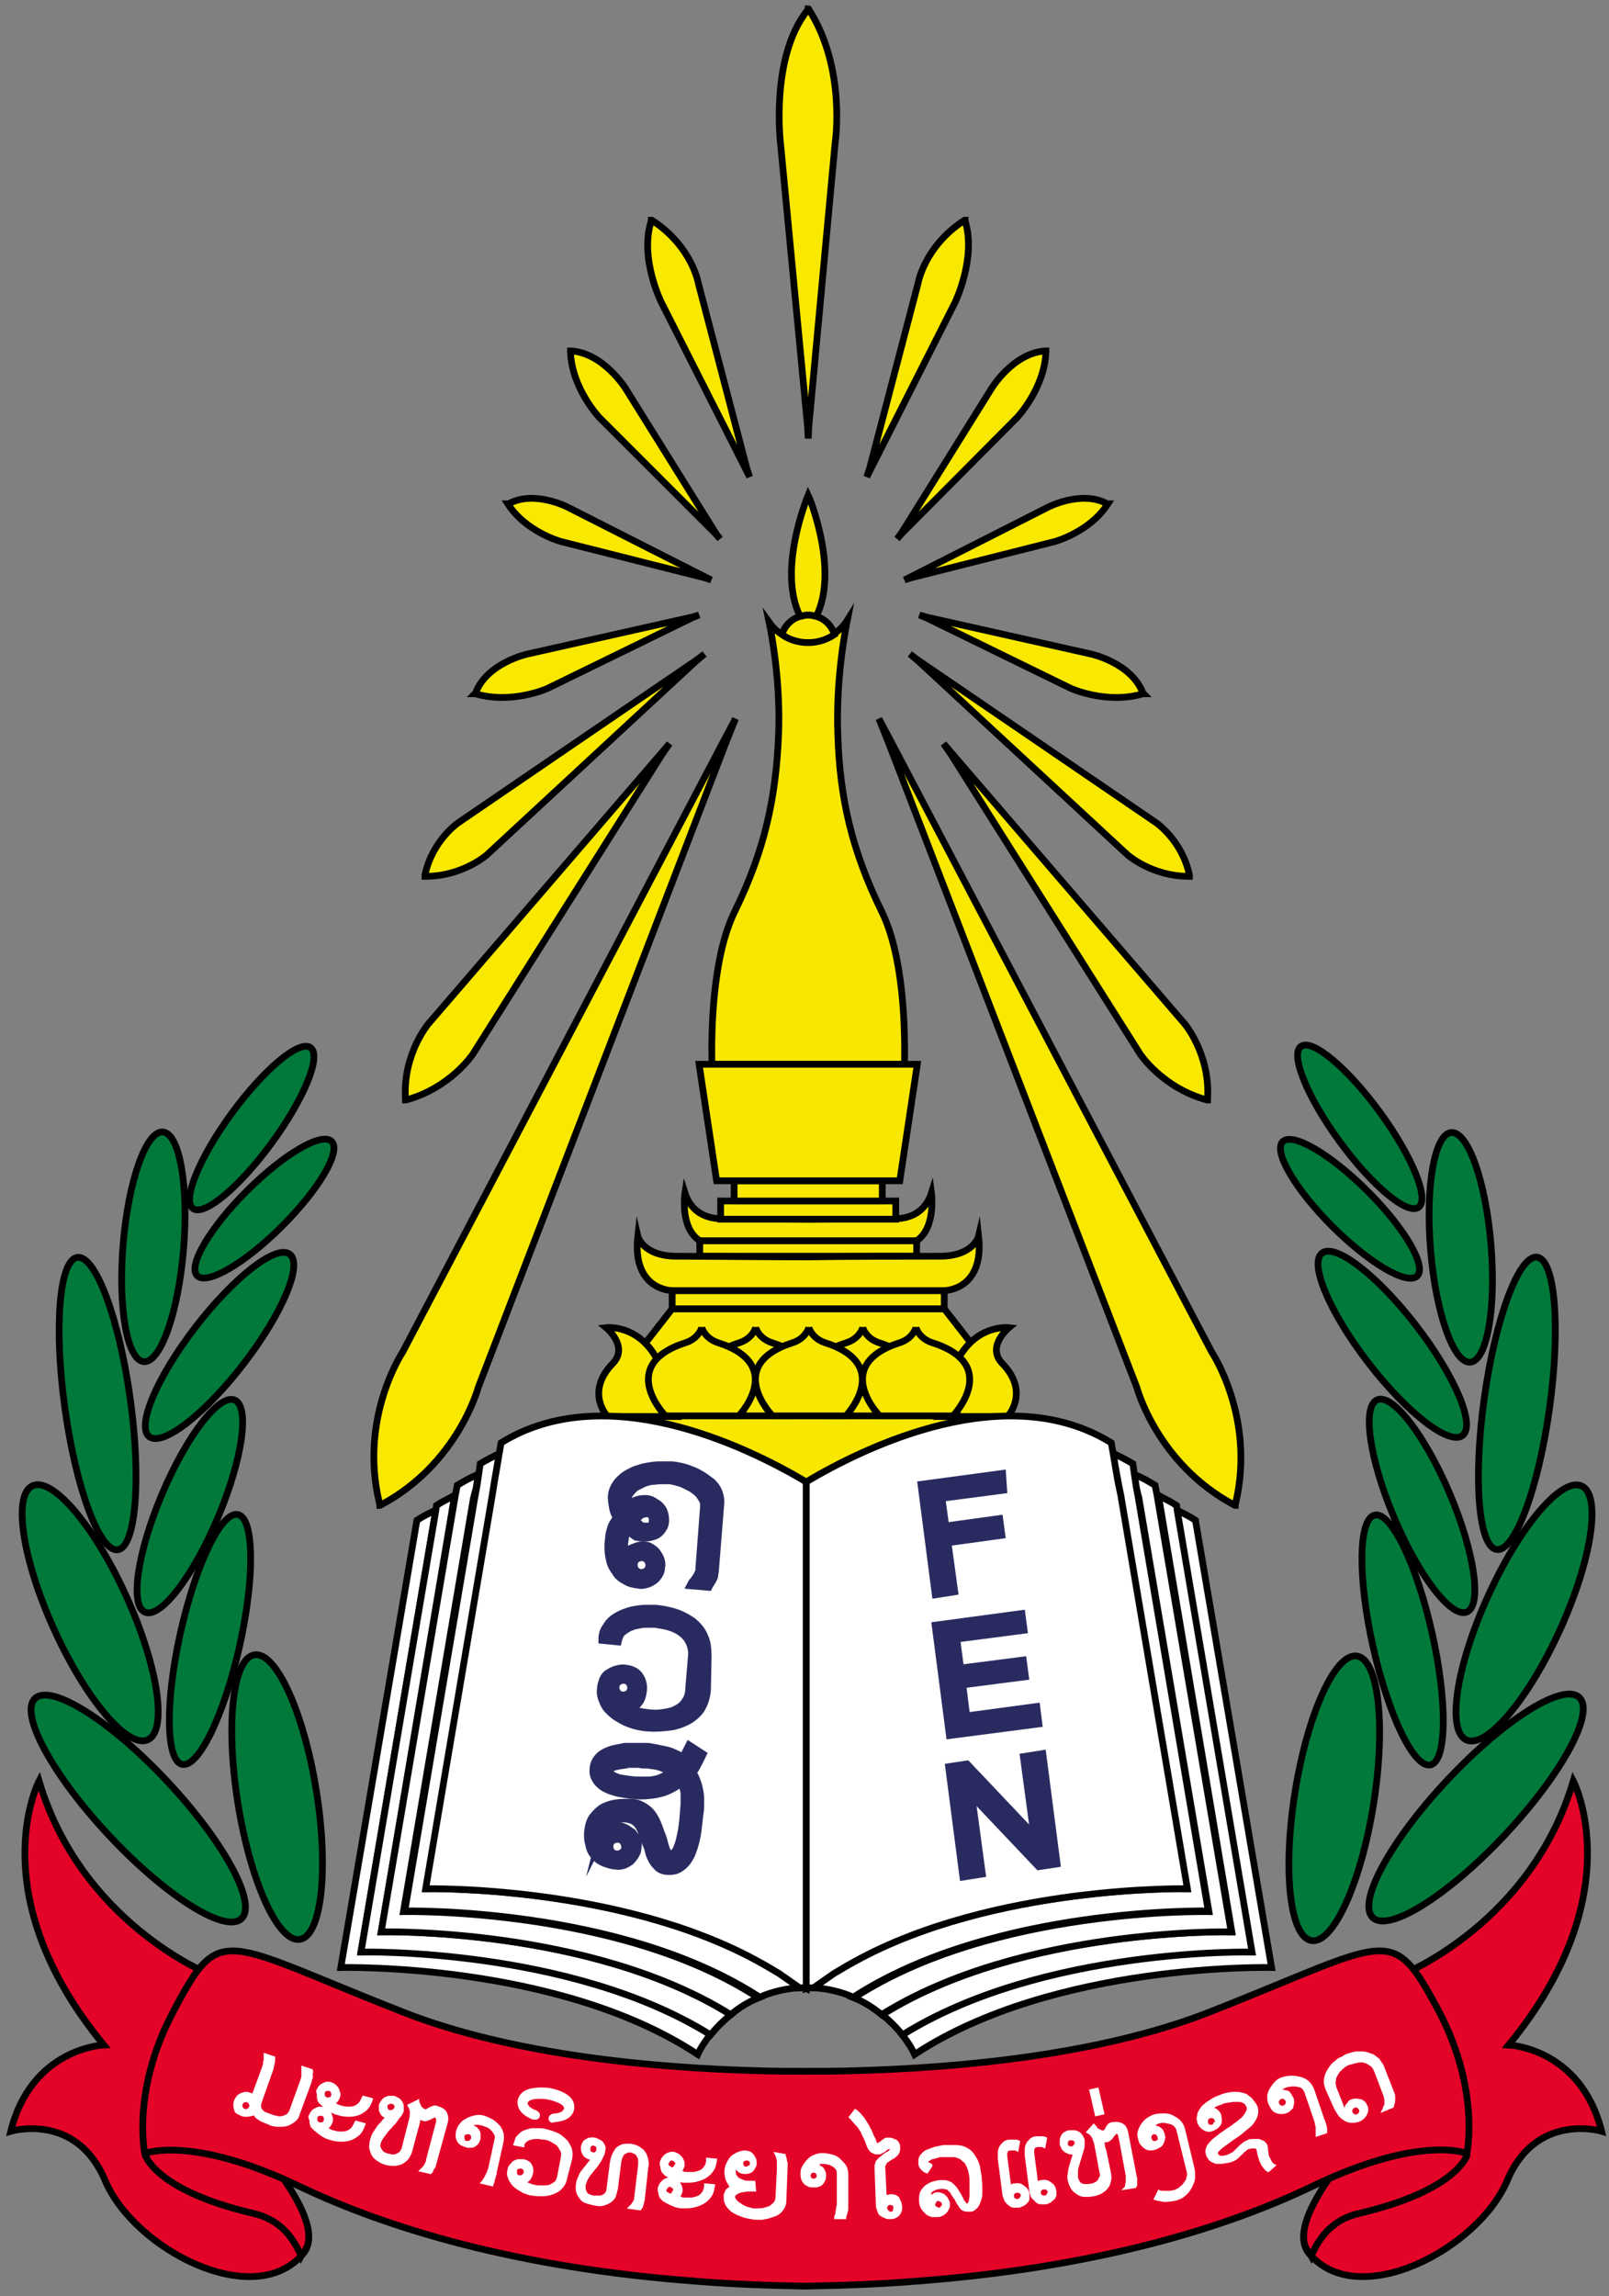 <?xml version="1.0" encoding="utf-8"?>
<!-- Generator: Adobe Illustrator 24.1.0, SVG Export Plug-In . SVG Version: 6.00 Build 0)  -->
<svg version="1.1" id="Layer_1" xmlns="http://www.w3.org/2000/svg" xmlns:xlink="http://www.w3.org/1999/xlink" x="0px" y="0px"
	 viewBox="0 0 238.9 340.9" style="enable-background:new 0 0 238.9 340.9;" xml:space="preserve">
<rect x="0" y="0" width="238.9" height="340.9" fill="#808080" stroke="none"/>
<style type="text/css">
	.st0{fill:#E40428;stroke:#000000;stroke-miterlimit:10;}
	.st1{fill:#F8E700;stroke:#000000;stroke-miterlimit:10;}
	.st2{fill:#F9E800;stroke:#000000;stroke-miterlimit:10;}
	.st3{fill:#00793B;stroke:#000000;stroke-miterlimit:10;}
	.st4{fill:#FFFFFF;stroke:#FFFFFF;stroke-width:0.5;stroke-miterlimit:10;}
	.st5{fill:#FFFFFF;stroke:#010202;stroke-miterlimit:10;}
	.st6{fill:#292A60;stroke:#292B60;stroke-width:1.5;stroke-miterlimit:10;}
	.st7{fill:#292B60;stroke:#292B60;stroke-width:2;stroke-miterlimit:10;}
</style>
<g>
	<g>
		<g>
			<path class="st0" d="M208.5,293c0,0,18.9-7.6,25.1-28.6c0,0,8.8,16.8-9.6,39.2c0,0,10.7,0.4,13.8,12.8c0,0-9.7-2.9-14,7.3
				c-4.3,10.2-22.1,19.5-29.4,10.9c-4.7-5.5,12.3-22.1,12.3-22.1L208.5,293z"/>
			<path class="st0" d="M199.7,320.2c-4,5.1-7.9,11.3-5.3,14.3c0.1,0.1,0.2,0.2,0.3,0.4c1.3-3.1,3.5-5.5,7.1-6.3
				c14.5-3.4,16-8.6,16-8.6C213.9,314.1,206,316.7,199.7,320.2z"/>
		</g>
		<g>
			<path class="st0" d="M30.9,293c0,0-18.9-7.6-25.1-28.6c0,0-8.8,16.8,9.6,39.2c0,0-10.7,0.4-13.8,12.8c0,0,9.7-2.9,14,7.3
				c4.3,10.2,22.1,19.5,29.4,10.9c4.7-5.5-12.3-22.1-12.3-22.1L30.9,293z"/>
			<path class="st0" d="M39.7,320.2c4,5.1,7.9,11.3,5.3,14.3c-0.1,0.1-0.2,0.2-0.3,0.4c-1.3-3.1-3.5-5.5-7.1-6.3
				c-14.5-3.4-16-8.6-16-8.6C25.5,314.1,33.4,316.7,39.7,320.2z"/>
		</g>
		<path class="st0" d="M217.8,319.7c0,0-6.8-2.9-23,4.9c-12.7,6.1-32,12.1-59.2,14.1c-5,0.4-10.4,0.6-16,0.7h-0.1
			c-5.6-0.1-10.8-0.3-15.8-0.7c-27.2-2-46.4-8-59.2-14.1c-16.1-7.7-23-4.9-23-4.9s-2-9.3,4.2-21c7.1-13.5,7.1-10.6,34.1,0
			c16.5,6.5,37.9,8.3,52.2,8.7c2.8,0.1,5.4,0.1,7.6,0.1h0.2c2.2,0,4.8,0,7.6-0.1c14.3-0.4,35.7-2.2,52.2-8.7
			c27-10.6,26.9-13.5,34.1,0C219.8,310.4,217.8,319.7,217.8,319.7z"/>
	</g>
	<g>
		<g>
			<polygon class="st1" points="122.3,223.7 122.4,225.5 120,224.6 117.6,225.5 117.7,223.7 88.6,212.7 93.8,202 99.8,194.3 
				140.2,194.3 146.2,202 151.4,212.7 			"/>
			<rect x="99.8" y="191.6" class="st1" width="40.4" height="2.7"/>
		</g>
		<g>
			<path class="st1" d="M130.4,199.3c-1.7-0.6-2.2-1.9-2.3-2.2l0,0c0,0,0-0.1,0-0.1l0,0l0,0c0,0,0,0,0,0.1l0,0
				c-0.1,0.3-0.6,1.6-2.3,2.2c-10.5,3.3-3.1,10.9-3.1,10.9h0.7h9.5h0.7C133.4,210.3,140.9,202.6,130.4,199.3z"/>
			<path class="st1" d="M114.5,199.3c-1.7-0.6-2.2-1.9-2.3-2.2l0,0c0,0,0-0.1,0-0.1l0,0l0,0c0,0,0,0,0,0.1l0,0
				c-0.1,0.3-0.6,1.6-2.3,2.2c-10.5,3.3-3.1,10.9-3.1,10.9h0.7h9.5h0.7C117.5,210.3,125,202.6,114.5,199.3z"/>
			<path class="st1" d="M149.6,210.3c0,0,3.4-3.6-0.8-7.9c-2.4-2.5,1-5.3,1-5.3s-5.8-0.7-8.4,6.6c-2.6,7.3-2.6,6.6-2.6,6.6H149.6z"
				/>
			<path class="st1" d="M90.2,210.3c0,0-3.4-3.6,0.8-7.9c2.4-2.5-1-5.3-1-5.3s5.8-0.7,8.4,6.6c2.6,7.3,2.6,6.6,2.6,6.6H90.2z"/>
			<path class="st1" d="M138.3,199.3c-1.7-0.6-2.2-1.9-2.3-2.2l0,0c0,0,0-0.1,0-0.1l0,0l0,0c0,0,0,0,0,0.1l0,0
				c-0.1,0.3-0.6,1.6-2.3,2.2c-10.5,3.3-3.1,10.9-3.1,10.9h0.7h9.5h0.7C141.4,210.3,148.9,202.6,138.3,199.3z"/>
			<path class="st1" d="M122.4,199.3c-1.7-0.6-2.2-1.9-2.3-2.2l0,0c0,0,0-0.1,0-0.1l0,0l0,0c0,0,0,0,0,0.1l0,0
				c-0.1,0.3-0.6,1.6-2.3,2.2c-10.5,3.3-3.1,10.9-3.1,10.9h0.7h9.5h0.7C125.5,210.3,132.9,202.6,122.4,199.3z"/>
			<path class="st1" d="M106.5,199.3c-1.7-0.6-2.2-1.9-2.3-2.2l0,0c0,0,0-0.1,0-0.1l0,0l0,0c0,0,0,0,0,0.1l0,0
				c-0.1,0.3-0.6,1.6-2.3,2.2c-10.5,3.3-3.1,10.9-3.1,10.9h0.7h9.5h0.7C109.6,210.3,117,202.6,106.5,199.3z"/>
		</g>
		<rect x="103.9" y="184.2" class="st1" width="32.2" height="2.3"/>
		<path class="st1" d="M145.3,183.5c0,0-0.7,3-5.8,3c-3.7,0-14.1,0-19.5,0.1c-5.4,0-15.8-0.1-19.5-0.1c-5.1,0-5.8-3-5.8-3
			c-0.9,8.1,5.1,8.1,5.1,8.1h17.3h5.8h17.3C140.2,191.6,146.2,191.6,145.3,183.5z"/>
		<path class="st1" d="M138.3,177.1c-1.3,4.1-5.3,3.8-5.3,3.8l-13,0.1l-13-0.1c0,0-4,0.3-5.3-3.8c0,0-0.8,5.2,2.2,7.1h10.7h10.8
			h10.7C139,182.3,138.3,177.1,138.3,177.1z"/>
		<rect x="107" y="178.3" class="st1" width="26" height="2.7"/>
		<rect x="109" y="175.3" class="st1" width="22" height="3"/>
		<g>
			<path class="st1" d="M134.3,158h-28.6c-0.1-5.2,0.1-16,3.4-22.7c4.4-9,6.1-16.7,6.5-26.2c0.3-7.6-0.9-14.3-1.4-16.7
				c0.5,0.7,1.1,1.3,1.8,1.7c1.1,0.8,2.5,1.2,3.9,1.2c1.5,0,2.8-0.5,3.9-1.2c0.8-0.5,1.5-1.2,2-2c-0.4,2-1.7,9-1.4,17
				c0.3,9.5,2.1,17.2,6.5,26.2C134.2,142,134.4,152.8,134.3,158z"/>
			<path class="st1" d="M123.9,94.2c-0.4-1.3-1.4-2.3-2.7-2.7c-0.4-0.1-0.8-0.2-1.2-0.2s-0.8,0.1-1.2,0.2c-1.3,0.4-2.3,1.4-2.7,2.7
				c1.1,0.8,2.5,1.2,3.9,1.2C121.4,95.4,122.7,95,123.9,94.2z"/>
			<path class="st1" d="M121.2,91.5c3.4-6.8-1-17.6-1.2-18l0,0l0,0c-0.2,0.5-4.6,11.2-1.2,18c0.4-0.1,0.8-0.2,1.2-0.2
				S120.8,91.4,121.2,91.5z"/>
			<polygon class="st1" points="136.2,158 133.6,175.3 106.4,175.3 103.8,158 			"/>
		</g>
	</g>
	<g>
		<path class="st2" d="M179.9,200.7l-47.7-90.8l-1.7-3.2l1.4,3.5l36.9,95.8c0,0,3,11.3,14.4,17.4c0.1,0,0.1,0.1,0.2,0.1
			c0-0.2,0.1-0.3,0.1-0.5C186.4,210.4,179.9,200.7,179.9,200.7z"/>
		<path class="st2" d="M115.9,21.4l4,41.9l0.1,1.8l0.1-1.9l3.9-42c0,0,1.7-11-3.9-19.8c0,0,0-0.1-0.1-0.1c0,0.1-0.1,0.1-0.1,0.2
			C114.3,8.5,115.9,21.4,115.9,21.4z"/>
		<path class="st2" d="M98.2,44.9l12.6,24.9l0.5,1l-0.4-1.2l-7.2-27.5c0,0-0.9-5.5-6.9-9.4c0,0,0,0-0.1,0c0,0,0,0.1,0,0.1
			C94.9,38.3,98.2,44.9,98.2,44.9z"/>
		<path class="st2" d="M141.8,44.9l-12.6,24.9l-0.5,1l0.4-1.2l7.2-27.5c0,0,0.9-5.5,6.9-9.4c0,0,0,0,0.1,0c0,0,0,0.1,0,0.1
			C145,38.3,141.8,44.9,141.8,44.9z"/>
		<path class="st2" d="M175.9,152l-34.6-40.2l-1.2-1.4l1.1,1.6l28.1,44.5c0,0,3.3,5,9.9,6.8c0,0,0.1,0,0.1,0c0-0.1,0-0.2,0-0.2
			C179.7,156.5,175.9,152,175.9,152z"/>
		<path class="st2" d="M171.6,122.1l-35.3-24.1l-1.2-0.9l1.2,1l31.1,28.8c0,0,3.6,3.2,9.1,3.2c0,0,0.1,0,0.1,0c0-0.1,0-0.1,0-0.2
			C175.5,124.7,171.6,122.1,171.6,122.1z"/>
		<path class="st2" d="M68.1,122.1l35.3-24.1l1.2-0.9l-1.2,1l-31.1,28.8c0,0-3.6,3.2-9.1,3.2c0,0-0.1,0-0.1,0c0-0.1,0-0.1,0-0.2
			C64.2,124.7,68.1,122.1,68.1,122.1z"/>
		<path class="st2" d="M78.3,97.1l24.5-5.5l1-0.3l-1,0.4l-21.5,10.5c0,0-5.3,2.4-10.7,0.8c0,0,0,0-0.1,0c0,0,0.1-0.1,0.1-0.1
			C72.3,98.4,78.3,97.1,78.3,97.1z"/>
		<path class="st2" d="M162,97.1l-24.5-5.5l-1-0.3l1,0.4l21.5,10.5c0,0,5.3,2.4,10.7,0.8c0,0,0,0,0.1,0c0,0-0.1-0.1-0.1-0.1
			C168,98.4,162,97.1,162,97.1z"/>
		<path class="st2" d="M155.6,75.3l-20.5,10.4l-0.8,0.4l0.9-0.3l21.4-5.4c0,0,5.2-1.4,7.9-5.6c0,0,0,0,0,0c0,0-0.1,0-0.1,0
			C160.6,72.7,155.6,75.3,155.6,75.3z"/>
		<path class="st2" d="M147.2,57.7l-13.4,21.5l-0.6,0.8l0.7-0.8L151,62c0,0,4.1-4.3,4.3-9.8c0,0,0,0,0-0.1c0,0-0.1,0-0.1,0
			C150.4,52.4,147.2,57.7,147.2,57.7z"/>
		<path class="st2" d="M92.9,57.7l13.4,21.5l0.6,0.8l-0.7-0.8L89,62c0,0-4.1-4.3-4.3-9.8c0,0,0,0,0-0.1c0,0,0.1,0,0.1,0
			C89.6,52.4,92.9,57.7,92.9,57.7z"/>
		<path class="st2" d="M84.3,75.3l20.5,10.4l0.8,0.4l-0.9-0.3l-21.4-5.4c0,0-5.2-1.4-7.9-5.6c0,0,0,0,0,0c0,0,0.1,0,0.1,0
			C79.3,72.7,84.3,75.3,84.3,75.3z"/>
		<path class="st2" d="M63.6,152l34.6-40.2l1.2-1.4l-1.1,1.6l-28.1,44.5c0,0-3.3,5-9.9,6.8c0,0-0.1,0-0.1,0c0-0.1,0-0.2,0-0.2
			C59.8,156.5,63.6,152,63.6,152z"/>
		<path class="st2" d="M59.8,200.7l47.7-90.8l1.7-3.2l-1.4,3.5L71,206c0,0-3,11.3-14.4,17.4c-0.1,0-0.1,0.1-0.2,0.1
			c0-0.2-0.1-0.3-0.1-0.5C53.3,210.4,59.8,200.7,59.8,200.7z"/>
	</g>
	<g>
		
			<ellipse transform="matrix(0.158 -0.987 0.987 0.158 -96.654 420.531)" class="st3" cx="198.3" cy="266.9" rx="21.4" ry="5.9"/>
		
			<ellipse transform="matrix(0.684 -0.73 0.73 0.684 -126.569 244.631)" class="st3" cx="219" cy="268.4" rx="22.4" ry="5.9"/>
		
			<ellipse transform="matrix(0.413 -0.911 0.911 0.413 -85.234 346.652)" class="st3" cx="226.2" cy="239.4" rx="20.7" ry="5.9"/>
		
			<ellipse transform="matrix(0.137 -0.991 0.991 0.137 -12.042 402.876)" class="st3" cx="225.1" cy="208.3" rx="21.9" ry="4.9"/>
		
			<ellipse transform="matrix(0.976 -0.218 0.218 0.976 -48.107 51.324)" class="st3" cx="208.3" cy="243.4" rx="4.5" ry="19"/>
		
			<ellipse transform="matrix(0.921 -0.389 0.389 0.921 -70.354 99.785)" class="st3" cx="211.2" cy="223.6" rx="4.5" ry="17.1"/>
		
			<ellipse transform="matrix(0.792 -0.61 0.61 0.792 -78.878 167.556)" class="st3" cx="206.8" cy="199.7" rx="4.5" ry="17.1"/>
		
			<ellipse transform="matrix(0.997 -8.283573e-02 8.283573e-02 0.997 -14.589 18.596)" class="st3" cx="216.8" cy="185.1" rx="4.5" ry="17.1"/>
		
			<ellipse transform="matrix(0.707 -0.708 0.708 0.707 -68.187 194.435)" class="st3" cx="200.3" cy="179.4" rx="3.7" ry="14.1"/>
		
			<ellipse transform="matrix(0.807 -0.59 0.59 0.807 -59.887 151.379)" class="st3" cx="202" cy="167.4" rx="3.7" ry="14.8"/>
	</g>
	<g>
		
			<ellipse transform="matrix(0.987 -0.158 0.158 0.987 -41.686 9.875)" class="st3" cx="41.2" cy="266.9" rx="5.9" ry="21.4"/>
		
			<ellipse transform="matrix(0.73 -0.684 0.684 0.73 -178.022 86.585)" class="st3" cx="20.5" cy="268.4" rx="5.9" ry="22.4"/>
		
			<ellipse transform="matrix(0.911 -0.413 0.413 0.911 -97.599 26.833)" class="st3" cx="13.3" cy="239.4" rx="5.9" ry="20.7"/>
		<ellipse transform="matrix(0.991 -0.137 0.137 0.991 -28.32 3.921)" class="st3" cx="14.4" cy="208.3" rx="4.9" ry="21.9"/>
		
			<ellipse transform="matrix(0.218 -0.976 0.976 0.218 -213.177 220.781)" class="st3" cx="31.2" cy="243.4" rx="19" ry="4.5"/>
		
			<ellipse transform="matrix(0.389 -0.921 0.921 0.389 -188.755 162.68)" class="st3" cx="28.3" cy="223.6" rx="17.1" ry="4.5"/>
		
			<ellipse transform="matrix(0.61 -0.792 0.792 0.61 -145.512 103.829)" class="st3" cx="32.7" cy="199.7" rx="17.1" ry="4.5"/>
		
			<ellipse transform="matrix(8.283573e-02 -0.997 0.997 8.283573e-02 -163.658 192.398)" class="st3" cx="22.7" cy="185.1" rx="17.1" ry="4.5"/>
		
			<ellipse transform="matrix(0.708 -0.707 0.707 0.708 -115.327 80.125)" class="st3" cx="39.2" cy="179.4" rx="14.1" ry="3.7"/>
		
			<ellipse transform="matrix(0.59 -0.807 0.807 0.59 -119.834 98.97)" class="st3" cx="37.5" cy="167.4" rx="14.8" ry="3.7"/>
	</g>
	<g>
		<path class="st4" d="M39.4,305.1l1.2,0.4c0,0.1,0,0.3,0,0.4s0,0.3-0.1,0.5c0,0.2-0.1,0.3-0.1,0.5c0,0.2-0.1,0.3-0.1,0.4l-1.7,4.8
			c-0.1,0.3-0.1,0.6-0.1,0.8c0.1,0.2,0.2,0.4,0.4,0.6c0.2,0.2,0.4,0.3,0.7,0.4c0.3,0.1,0.5,0.2,0.8,0.3c0.2,0.1,0.5,0.1,0.8,0.2
			s0.5,0,0.8,0c0.2-0.1,0.5-0.2,0.7-0.3c0.2-0.2,0.4-0.4,0.5-0.7l1.7-4.7c0-0.1,0.1-0.3,0.1-0.4c0-0.2,0-0.3,0-0.5s0-0.3,0-0.4
			s0-0.3,0-0.4l1.2,0.4c0,0.1,0.1,0.3,0,0.4s0,0.3,0,0.5c0,0.2-0.1,0.3-0.1,0.4c0,0.1-0.1,0.3-0.1,0.4l-1.8,4.9
			c-0.1,0.4-0.4,0.7-0.7,0.9c-0.3,0.2-0.6,0.4-1,0.5c-0.4,0.1-0.8,0.1-1.2,0.1c-0.4,0-0.8-0.1-1.1-0.2c-0.2-0.1-0.4-0.2-0.7-0.3
			c-0.2-0.1-0.5-0.2-0.7-0.3c-0.2-0.1-0.4-0.3-0.6-0.4c-0.2-0.2-0.3-0.4-0.5-0.6c-0.1,0.1-0.2,0.2-0.4,0.2c-0.1,0-0.3,0.1-0.5,0.1
			c-0.2,0-0.3,0-0.5,0s-0.3-0.1-0.4-0.1c-0.2-0.1-0.4-0.2-0.6-0.3s-0.3-0.3-0.3-0.5c-0.1-0.2-0.1-0.4-0.1-0.6c0-0.2,0-0.4,0.1-0.6
			c0.1-0.2,0.2-0.4,0.3-0.5c0.1-0.2,0.3-0.3,0.5-0.4c0.2-0.1,0.4-0.1,0.6-0.2c0.2,0,0.4,0,0.6,0.1c0.1,0,0.2,0.1,0.3,0.1
			c0.1,0.1,0.2,0.1,0.3,0.2l1.6-4.4c0-0.1,0.1-0.3,0.1-0.4c0-0.2,0-0.3,0.1-0.5c0-0.2,0-0.3,0-0.5S39.4,305.3,39.4,305.1z
			 M35.8,312.3c-0.1,0.2-0.1,0.4,0,0.6s0.2,0.3,0.4,0.4s0.4,0.1,0.6,0c0.2-0.1,0.3-0.2,0.4-0.4s0.1-0.4,0-0.6s-0.2-0.3-0.4-0.4
			c-0.2-0.1-0.4-0.1-0.6,0C36,311.9,35.9,312.1,35.8,312.3z"/>
		<path class="st4" d="M46.1,314.1c0.1-0.2,0.2-0.4,0.3-0.5c0.1-0.2,0.3-0.3,0.5-0.4s0.4-0.2,0.6-0.2c0.2,0,0.4,0,0.6,0.1
			c0.2,0.1,0.4,0.2,0.5,0.3s0.3,0.3,0.4,0.5c0.1,0.2,0.1,0.4,0.2,0.6c0,0.2,0,0.4-0.1,0.6c-0.1,0.2-0.2,0.4-0.3,0.5
			s-0.3,0.3-0.4,0.4c0.1,0.1,0.3,0.2,0.5,0.3c0.2,0.1,0.4,0.2,0.5,0.2c0.4,0.1,0.7,0.2,1.1,0.2c0.4,0,0.7,0,1-0.1
			c0.3-0.1,0.6-0.3,0.8-0.5s0.4-0.6,0.6-1l1.1,0.3c-0.2,0.6-0.5,1.1-0.8,1.4c-0.4,0.3-0.8,0.6-1.2,0.7c-0.5,0.2-1,0.2-1.5,0.2
			c-0.5,0-1-0.1-1.6-0.3c-0.4-0.1-0.8-0.3-1.2-0.6c-0.4-0.3-0.8-0.6-1.2-1c-0.1-0.1-0.2-0.2-0.2-0.3s-0.1-0.3-0.1-0.4
			c0-0.2,0-0.3,0-0.4C46,314.4,46,314.2,46.1,314.1z M46.9,314.3c-0.1,0.2,0,0.4,0,0.6c0.1,0.2,0.2,0.3,0.4,0.4c0.2,0.1,0.4,0,0.6,0
			s0.3-0.2,0.4-0.4c0.1-0.2,0-0.4,0-0.6s-0.2-0.3-0.4-0.4c-0.2-0.1-0.4,0-0.6,0S46.9,314.1,46.9,314.3z M47.2,310.4
			c0.1-0.2,0.2-0.4,0.3-0.5c0.1-0.2,0.3-0.3,0.5-0.4s0.4-0.2,0.6-0.2c0.2,0,0.4,0,0.6,0.1c0.2,0.1,0.4,0.2,0.5,0.3s0.3,0.3,0.4,0.5
			s0.1,0.4,0.2,0.6c0,0.2,0,0.4-0.1,0.6c-0.1,0.2-0.2,0.4-0.3,0.5c-0.1,0.1-0.3,0.3-0.4,0.4c0.1,0.1,0.3,0.2,0.5,0.3
			c0.2,0.1,0.4,0.2,0.5,0.2c0.4,0.1,0.7,0.2,1.1,0.2c0.4,0,0.7,0,1-0.1c0.3-0.1,0.6-0.3,0.8-0.5c0.2-0.2,0.4-0.6,0.6-1l1.1,0.3
			c-0.2,0.6-0.5,1.1-0.8,1.4c-0.4,0.3-0.8,0.6-1.2,0.7c-0.5,0.2-1,0.2-1.5,0.2c-0.5,0-1-0.1-1.6-0.3c-0.4-0.1-0.8-0.3-1.2-0.6
			c-0.4-0.3-0.8-0.6-1.2-1c-0.1-0.1-0.2-0.2-0.2-0.3s-0.1-0.3-0.1-0.4c0-0.2,0-0.3,0-0.5C47.2,310.6,47.2,310.5,47.2,310.4z
			 M48,310.6c-0.1,0.2,0,0.4,0,0.6c0.1,0.2,0.2,0.3,0.4,0.4c0.2,0.1,0.4,0,0.6,0s0.3-0.2,0.4-0.4c0.1-0.2,0-0.4,0-0.6
			c-0.1-0.2-0.2-0.3-0.4-0.4c-0.2-0.1-0.4,0-0.6,0S48.1,310.4,48,310.6z"/>
		<path class="st4" d="M64.6,321c0,0.1-0.1,0.2-0.1,0.4c0,0.1-0.1,0.3-0.2,0.4c-0.1,0.1-0.1,0.2-0.2,0.4s-0.1,0.2-0.2,0.3l-1.3-0.3
			c0.1-0.1,0.2-0.2,0.3-0.3c0.1-0.1,0.2-0.2,0.3-0.4c0.1-0.1,0.1-0.3,0.2-0.4s0.1-0.3,0.1-0.4l1.4-5.3c0-0.1,0.1-0.2,0.1-0.4
			s0-0.3,0-0.4c0-0.1-0.1-0.2-0.1-0.3c-0.1-0.1-0.2-0.2-0.3-0.2c-0.1,0-0.2,0-0.3,0.1c-0.1,0.1-0.3,0.1-0.4,0.2s-0.3,0.1-0.5,0.2
			s-0.4,0.1-0.6,0c-0.1,0-0.2-0.1-0.3-0.1c-0.1-0.1-0.2-0.1-0.3-0.2c0,0.3-0.1,0.5-0.1,0.8c-0.1,0.3-0.1,0.5-0.2,0.7l-0.9,3.4
			c-0.1,0.4-0.3,0.8-0.5,1.1c-0.2,0.3-0.5,0.5-0.8,0.7s-0.6,0.2-1,0.3c-0.4,0-0.8,0-1.2-0.1c-0.5-0.1-0.9-0.3-1.2-0.5
			s-0.6-0.4-0.8-0.7c-0.2-0.3-0.3-0.6-0.4-1s0-0.8,0.1-1.3c0.1-0.3,0.2-0.7,0.4-1c0.2-0.3,0.4-0.6,0.6-0.9c0.2-0.3,0.5-0.5,0.7-0.8
			s0.5-0.5,0.7-0.7c-0.2,0-0.3-0.1-0.5-0.2c-0.2-0.1-0.3-0.2-0.4-0.4s-0.2-0.3-0.2-0.5c0-0.2,0-0.4,0-0.6s0.2-0.4,0.3-0.6
			s0.3-0.3,0.4-0.4c0.2-0.1,0.4-0.2,0.6-0.2c0.2,0,0.4,0,0.7,0c0.2,0.1,0.4,0.2,0.6,0.3c0.2,0.1,0.3,0.3,0.4,0.4
			c0.1,0.2,0.2,0.4,0.2,0.6c0,0.2,0,0.4,0,0.7c-0.1,0.2-0.2,0.5-0.4,0.7c-0.2,0.2-0.4,0.5-0.6,0.8c-0.2,0.3-0.5,0.5-0.7,0.8
			c-0.3,0.3-0.5,0.5-0.7,0.8c-0.2,0.3-0.4,0.5-0.6,0.8c-0.2,0.3-0.3,0.5-0.4,0.8c-0.1,0.3-0.1,0.6,0,0.8s0.2,0.4,0.3,0.5
			c0.1,0.2,0.3,0.3,0.5,0.4c0.2,0.1,0.5,0.2,0.7,0.2c0.2,0.1,0.4,0.1,0.7,0.1c0.2,0,0.4-0.1,0.6-0.2c0.2-0.1,0.4-0.2,0.5-0.4
			s0.3-0.4,0.3-0.6l1.1-4.3c0.1-0.3,0.1-0.7,0.1-1c0-0.3-0.1-0.7-0.3-1L62,312c0,0.2,0.1,0.3,0.2,0.5c0.1,0.2,0.1,0.3,0.2,0.4
			c0.1,0.1,0.2,0.2,0.3,0.3c0.1,0.1,0.2,0.1,0.4,0.2c0.1,0,0.2,0,0.4-0.1c0.1-0.1,0.2-0.2,0.4-0.2c0.1-0.1,0.3-0.2,0.4-0.2
			c0.2-0.1,0.4-0.1,0.6,0c0.6,0.2,1,0.4,1.2,0.8c0.2,0.4,0.3,0.9,0.1,1.5L64.6,321z M58.8,312.9c0.1-0.2,0-0.4-0.1-0.5
			c-0.1-0.2-0.3-0.3-0.5-0.3c-0.2-0.1-0.4,0-0.6,0.1c-0.2,0.1-0.3,0.2-0.3,0.4c-0.1,0.2,0,0.4,0.1,0.6c0.1,0.2,0.2,0.3,0.4,0.3
			c0.2,0.1,0.4,0,0.6-0.1S58.8,313.1,58.8,312.9z"/>
		<path class="st4" d="M69.3,315.7c0.1,0,0.2,0,0.3,0c0.1,0,0.2,0,0.3,0c0.2,0,0.4,0.1,0.6,0.2s0.3,0.3,0.4,0.4
			c0.1,0.2,0.2,0.3,0.2,0.5c0,0.2,0,0.4,0,0.6c0,0.2-0.1,0.4-0.2,0.6s-0.3,0.3-0.4,0.4s-0.3,0.2-0.5,0.2c-0.2,0-0.4,0-0.6,0
			c-0.3-0.1-0.6-0.2-0.8-0.3c-0.2-0.1-0.4-0.3-0.5-0.5c-0.1-0.2-0.2-0.4-0.2-0.7c0-0.3,0-0.5,0.1-0.8c0.1-0.3,0.2-0.6,0.5-0.9
			c0.2-0.3,0.5-0.5,0.9-0.7c0.3-0.2,0.7-0.3,1.1-0.4c0.4-0.1,0.8-0.1,1.2,0c0.4,0.1,0.8,0.3,1.2,0.5s0.7,0.5,1,0.8s0.5,0.7,0.6,1.1
			c0.1,0.4,0.1,0.8,0,1.3l-1,4.5c0,0,0,0.1,0,0.2c0,0.1-0.1,0.2-0.1,0.3c0,0.1-0.1,0.2-0.1,0.4c-0.1,0.1-0.1,0.3-0.1,0.4
			c0,0.1-0.1,0.2-0.1,0.3c0,0.1-0.1,0.1-0.1,0.2l-1.3-0.3c0,0,0.1-0.1,0.2-0.3c0.1-0.1,0.2-0.3,0.3-0.5s0.2-0.4,0.3-0.6
			s0.1-0.4,0.2-0.5l1-4.6c0.1-0.2,0-0.5-0.1-0.7c-0.1-0.2-0.3-0.5-0.5-0.7s-0.4-0.4-0.7-0.5c-0.3-0.1-0.5-0.2-0.8-0.3
			c-0.2,0-0.4-0.1-0.5-0.1c-0.2,0-0.4,0-0.5,0c-0.2,0-0.3,0.1-0.5,0.1C69.5,315.6,69.4,315.7,69.3,315.7z M70.2,317.4
			c0-0.2,0-0.4-0.1-0.5c-0.1-0.2-0.3-0.3-0.5-0.3c-0.2,0-0.4,0-0.6,0.1s-0.3,0.3-0.3,0.5c0,0.2,0,0.4,0.1,0.6s0.3,0.3,0.5,0.3
			c0.2,0,0.4,0,0.5-0.1C70.1,317.8,70.2,317.6,70.2,317.4z"/>
		<path class="st4" d="M84,323.2c-0.1,0.6-0.3,1.1-0.7,1.5c-0.3,0.4-0.7,0.6-1.2,0.8c-0.5,0.2-1,0.3-1.5,0.3c-0.5,0-1.1,0-1.6-0.1
			c-0.3,0-0.5-0.1-0.8-0.2c-0.3-0.1-0.6-0.2-0.8-0.4c-0.3-0.1-0.5-0.3-0.8-0.5c-0.2-0.2-0.5-0.4-0.6-0.7c-0.2-0.2-0.3-0.5-0.4-0.8
			c-0.1-0.3-0.1-0.6,0-0.9c0-0.3,0.1-0.5,0.3-0.7s0.3-0.4,0.5-0.5s0.4-0.2,0.6-0.2c0.2,0,0.5,0,0.7,0c0.5,0.1,0.8,0.3,1,0.6
			s0.3,0.7,0.2,1.2c-0.1,0.4-0.2,0.7-0.5,1c-0.2,0.2-0.5,0.3-0.9,0.3c0.1,0.1,0.2,0.2,0.4,0.2c0.2,0.1,0.3,0.1,0.5,0.2
			c0.2,0.1,0.3,0.1,0.5,0.2c0.2,0,0.3,0.1,0.4,0.1c0.4,0.1,0.8,0.1,1.2,0.1s0.8,0,1.1-0.1s0.6-0.3,0.9-0.5c0.3-0.3,0.4-0.6,0.5-1.1
			l0.5-2.6c0.1-0.5,0.1-0.9-0.1-1.2s-0.3-0.6-0.6-0.9c-0.3-0.2-0.6-0.4-1-0.6c-0.4-0.2-0.7-0.3-1.1-0.3c-0.2,0-0.3,0-0.5-0.1
			c-0.2,0-0.4,0-0.6,0c-0.2,0-0.4,0-0.7,0.1c-0.2,0-0.4,0.1-0.6,0.2c-0.2,0.1-0.3,0.2-0.5,0.4c-0.1,0.1-0.2,0.3-0.2,0.5l-1.1-0.2
			c0.1-0.3,0.2-0.6,0.3-0.9c0.2-0.2,0.4-0.4,0.6-0.6c0.2-0.2,0.5-0.3,0.8-0.4c0.3-0.1,0.6-0.2,0.9-0.2c0.3,0,0.6,0,0.9,0
			c0.3,0,0.6,0,0.9,0.1c0.5,0.1,1.1,0.3,1.6,0.5s0.9,0.5,1.3,0.9c0.4,0.3,0.6,0.8,0.8,1.2c0.2,0.5,0.2,1,0.1,1.6L84,323.2z
			 M78,322.5c0-0.2,0-0.4-0.1-0.5s-0.3-0.3-0.5-0.3c-0.2,0-0.4,0-0.6,0.1c-0.2,0.1-0.3,0.3-0.3,0.5c0,0.2,0,0.4,0.1,0.6
			s0.3,0.3,0.5,0.3c0.2,0,0.4,0,0.5-0.1C77.9,322.9,78,322.7,78,322.5z"/>
		<path class="st4" d="M81.7,314.5c0-0.3,0.3-0.5,0.9-0.5c0.8-0.1,1.2-0.4,1.4-0.9c0.1-0.7-0.9-1.3-2.8-1.7c-1.9-0.2-3,0.1-3.1,0.8
			c0,0.5,0.4,0.9,1.1,1.2c0.5,0.2,0.8,0.4,0.7,0.7c0,0.3-0.3,0.4-0.8,0.3c-1.4-0.6-2.1-1.4-2-2.5c0.3-1.4,1.7-1.9,4.3-1.7
			c2.6,0.5,3.8,1.5,3.6,2.9c-0.2,1-1.1,1.6-2.7,1.7C81.9,315,81.7,314.8,81.7,314.5z"/>
		<path class="st4" d="M95.5,326.4c0,0.2-0.1,0.4-0.1,0.5c0,0.1-0.1,0.3-0.1,0.4c0,0.1-0.1,0.2-0.1,0.3c-0.1,0.1-0.1,0.2-0.2,0.3
			l-1.4-0.2c0.1-0.1,0.2-0.2,0.3-0.3c0.1-0.1,0.1-0.2,0.2-0.3c0.1-0.1,0.1-0.2,0.2-0.3c0-0.1,0.1-0.2,0.1-0.4l0.6-5
			c0-0.2,0-0.5,0-0.7s-0.1-0.5-0.2-0.6c-0.1-0.2-0.2-0.4-0.4-0.5s-0.4-0.2-0.7-0.3c-0.3,0-0.5,0-0.7,0.1c-0.2,0.1-0.4,0.2-0.5,0.3
			s-0.2,0.3-0.3,0.5c-0.1,0.2-0.1,0.4-0.2,0.7l-0.5,4c-0.1,0.4-0.2,0.8-0.3,1.1s-0.4,0.6-0.7,0.8c-0.3,0.2-0.6,0.3-0.9,0.4
			c-0.4,0.1-0.7,0.1-1.2,0c-0.5-0.1-0.9-0.2-1.2-0.3c-0.4-0.1-0.7-0.3-0.9-0.6s-0.4-0.5-0.5-0.9c-0.1-0.4-0.1-0.8,0-1.3
			c0-0.2,0.1-0.5,0.3-0.9c0.1-0.3,0.3-0.7,0.6-1c0.2-0.3,0.5-0.6,0.7-0.9s0.5-0.5,0.7-0.8c-0.2,0-0.5-0.1-0.7-0.2
			c-0.2-0.1-0.4-0.2-0.5-0.3c-0.1-0.1-0.2-0.3-0.3-0.5s-0.1-0.4-0.1-0.7c0-0.2,0.1-0.4,0.2-0.6c0.1-0.2,0.2-0.3,0.4-0.4
			c0.2-0.1,0.3-0.2,0.5-0.2c0.2,0,0.4-0.1,0.6,0c0.2,0,0.4,0.1,0.6,0.2c0.2,0.1,0.4,0.2,0.5,0.3s0.2,0.3,0.3,0.5s0.1,0.4,0,0.7
			c0,0.3-0.1,0.6-0.3,0.9c-0.1,0.3-0.3,0.6-0.5,0.9c-0.2,0.3-0.4,0.6-0.7,0.9c-0.2,0.3-0.5,0.6-0.7,0.9c-0.2,0.3-0.4,0.6-0.5,0.9
			c-0.1,0.3-0.2,0.5-0.2,0.7c0,0.3,0,0.6,0.1,0.8c0.1,0.2,0.2,0.4,0.3,0.5s0.3,0.2,0.6,0.3c0.2,0.1,0.5,0.1,0.7,0.1
			c0.2,0,0.4,0,0.7,0c0.2,0,0.4-0.1,0.6-0.2c0.2-0.1,0.3-0.3,0.4-0.4s0.2-0.4,0.2-0.6l0.5-3.9c0.1-0.4,0.1-0.8,0.3-1.1
			c0.1-0.3,0.3-0.6,0.5-0.9c0.2-0.2,0.5-0.4,0.8-0.5c0.3-0.1,0.7-0.1,1.2-0.1c0.5,0.1,0.9,0.2,1.2,0.4c0.3,0.2,0.6,0.4,0.8,0.7
			c0.2,0.3,0.3,0.6,0.4,1c0.1,0.4,0.1,0.8,0,1.2L95.5,326.4z M88.8,319.1c0-0.2,0-0.4-0.1-0.5c-0.1-0.2-0.3-0.2-0.5-0.3
			s-0.4,0-0.5,0.1c-0.2,0.1-0.2,0.3-0.3,0.5c0,0.2,0,0.4,0.1,0.6c0.1,0.2,0.3,0.2,0.5,0.3c0.2,0,0.4,0,0.5-0.1
			C88.7,319.5,88.8,319.3,88.8,319.1z"/>
		<path class="st4" d="M97.9,325c0-0.2,0.1-0.4,0.2-0.6c0.1-0.2,0.2-0.3,0.4-0.5s0.3-0.2,0.5-0.3s0.4-0.1,0.6-0.1
			c0.2,0,0.4,0.1,0.6,0.2c0.2,0.1,0.3,0.2,0.5,0.4s0.2,0.3,0.3,0.5c0.1,0.2,0.1,0.4,0.1,0.6c0,0.2-0.1,0.4-0.2,0.6
			c-0.1,0.2-0.2,0.3-0.3,0.4c0.2,0.1,0.3,0.1,0.5,0.2s0.4,0.1,0.6,0.1c0.4,0,0.8,0,1.1,0c0.4-0.1,0.7-0.2,1-0.3
			c0.3-0.2,0.5-0.4,0.7-0.7c0.2-0.3,0.3-0.7,0.3-1.1l1.1,0.1c-0.1,0.6-0.2,1.1-0.5,1.5s-0.6,0.7-1.1,1c-0.4,0.2-0.9,0.4-1.4,0.5
			c-0.5,0.1-1,0.1-1.6,0.1c-0.4,0-0.9-0.1-1.3-0.3c-0.5-0.2-0.9-0.4-1.4-0.7c-0.1-0.1-0.2-0.2-0.3-0.3c-0.1-0.1-0.2-0.2-0.2-0.4
			c-0.1-0.1-0.1-0.3-0.1-0.4C97.9,325.3,97.9,325.2,97.9,325z M98.2,321.2c0-0.2,0.1-0.4,0.2-0.6c0.1-0.2,0.2-0.3,0.4-0.5
			s0.3-0.2,0.5-0.3s0.4-0.1,0.6-0.1c0.2,0,0.4,0.1,0.6,0.2c0.2,0.1,0.3,0.2,0.5,0.4s0.2,0.3,0.3,0.5c0.1,0.2,0.1,0.4,0.1,0.6
			c0,0.2-0.1,0.4-0.2,0.6s-0.2,0.3-0.3,0.4c0.2,0.1,0.3,0.1,0.5,0.2s0.4,0.1,0.6,0.1c0.4,0,0.8,0,1.1,0c0.4-0.1,0.7-0.2,1-0.3
			c0.3-0.2,0.5-0.4,0.7-0.7c0.2-0.3,0.3-0.7,0.3-1.1l1.1,0.1c-0.1,0.6-0.2,1.1-0.5,1.5s-0.6,0.7-1.1,1c-0.4,0.2-0.9,0.4-1.4,0.5
			c-0.5,0.1-1,0.1-1.6,0.1c-0.4,0-0.9-0.1-1.3-0.3c-0.5-0.2-0.9-0.4-1.4-0.7c-0.1-0.1-0.2-0.2-0.3-0.3c-0.1-0.1-0.2-0.2-0.2-0.4
			c-0.1-0.1-0.1-0.3-0.1-0.4C98.2,321.4,98.2,321.3,98.2,321.2z M98.7,325.1c0,0.2,0,0.4,0.2,0.5s0.3,0.2,0.5,0.3
			c0.2,0,0.4,0,0.5-0.2s0.2-0.3,0.3-0.5c0-0.2,0-0.4-0.2-0.5c-0.1-0.2-0.3-0.2-0.5-0.3c-0.2,0-0.4,0-0.5,0.2S98.7,324.9,98.7,325.1z
			 M99,321.2c0,0.2,0,0.4,0.2,0.5s0.3,0.2,0.5,0.3c0.2,0,0.4,0,0.5-0.2s0.2-0.3,0.3-0.5s0-0.4-0.2-0.5c-0.1-0.2-0.3-0.2-0.5-0.3
			c-0.2,0-0.4,0-0.5,0.2S99,321,99,321.2z"/>
		<path class="st4" d="M116.4,320c0,0.1,0.1,0.2,0.1,0.3s0.1,0.3,0.1,0.4c0,0.1,0,0.3,0.1,0.4c0,0.1,0,0.2,0,0.4l-0.2,5.3
			c0,0.3-0.1,0.6-0.2,0.8s-0.3,0.5-0.5,0.7c-0.2,0.2-0.5,0.4-0.8,0.5s-0.6,0.2-0.9,0.3c-0.3,0.1-0.6,0.1-0.9,0.2c-0.3,0-0.6,0-0.8,0
			c-0.4,0-0.9-0.1-1.4-0.2s-1-0.3-1.5-0.5c-0.2-0.1-0.5-0.3-0.7-0.4c-0.2-0.2-0.4-0.3-0.6-0.6c-0.2-0.2-0.3-0.4-0.4-0.7
			c-0.1-0.2-0.1-0.5-0.1-0.8c0-0.2,0-0.3,0.1-0.5c0.1-0.2,0.1-0.3,0.2-0.4c0.1-0.1,0.2-0.2,0.4-0.3c0.1-0.1,0.3-0.2,0.4-0.2
			c-0.2-0.1-0.3-0.2-0.4-0.4s-0.2-0.3-0.3-0.5c-0.1-0.2-0.2-0.4-0.2-0.6c0-0.2-0.1-0.4-0.1-0.6c0-0.6,0.1-1,0.3-1.4
			c0.2-0.4,0.4-0.7,0.7-1c0.3-0.2,0.6-0.4,0.9-0.5c0.3-0.1,0.6-0.2,0.9-0.2c0.2,0,0.4,0.1,0.6,0.1c0.2,0.1,0.3,0.2,0.5,0.4
			c0.1,0.2,0.2,0.3,0.3,0.5c0.1,0.2,0.1,0.4,0.1,0.6c0,0.2,0,0.3-0.1,0.5c-0.1,0.2-0.2,0.3-0.3,0.5c-0.1,0.1-0.3,0.3-0.5,0.3
			c-0.2,0.1-0.4,0.1-0.6,0.1c-0.4,0-0.7-0.1-0.9-0.3s-0.4-0.5-0.5-0.8c-0.1,0.1-0.1,0.2-0.1,0.3s-0.1,0.2-0.1,0.2c0,0.1,0,0.2,0,0.2
			c0,0.1,0,0.2,0,0.3c0,0.3,0,0.5,0.2,0.7c0.1,0.2,0.3,0.4,0.5,0.5s0.4,0.2,0.7,0.3s0.5,0.1,0.7,0.1c0.1,0,0.3,0,0.4,0
			c0.1,0,0.3,0,0.4,0l0.1,1.1c-0.1,0-0.2,0-0.4,0c-0.2,0-0.4,0-0.6,0c-0.2,0-0.5,0.1-0.7,0.1s-0.5,0.1-0.7,0.2s-0.4,0.2-0.5,0.3
			c-0.1,0.1-0.2,0.2-0.2,0.4c0,0.1,0,0.3,0.1,0.4c0.1,0.1,0.1,0.3,0.3,0.4c0.1,0.1,0.2,0.2,0.4,0.3c0.1,0.1,0.3,0.2,0.4,0.3
			c0.2,0.1,0.4,0.2,0.6,0.3c0.2,0.1,0.4,0.1,0.7,0.2s0.4,0.1,0.6,0.1c0.2,0,0.3,0,0.5,0c0.3,0,0.7,0,1-0.1c0.3-0.1,0.7-0.2,0.9-0.3
			c0.3-0.2,0.5-0.4,0.7-0.6c0.2-0.3,0.3-0.6,0.3-1l0.2-4.1c0-0.2,0-0.3,0-0.5s0-0.4,0-0.6c0-0.2-0.1-0.4-0.1-0.6
			c-0.1-0.2-0.1-0.3-0.2-0.5L116.4,320z M111.6,321.2c0-0.2,0-0.4-0.2-0.5c-0.1-0.1-0.3-0.2-0.5-0.2c-0.2,0-0.4,0-0.6,0.2
			c-0.2,0.1-0.2,0.3-0.2,0.5c0,0.2,0.1,0.4,0.2,0.5c0.1,0.2,0.3,0.2,0.5,0.2c0.2,0,0.4-0.1,0.5-0.2
			C111.5,321.6,111.6,321.4,111.6,321.2z"/>
		<path class="st4" d="M120.3,321.6c0.1,0,0.2-0.1,0.3-0.1c0.1,0,0.2,0,0.3,0c0.2,0,0.5,0,0.6,0.1s0.3,0.2,0.5,0.3
			c0.1,0.1,0.2,0.3,0.3,0.5c0.1,0.2,0.1,0.4,0.1,0.6c0,0.2,0,0.4-0.1,0.6s-0.2,0.4-0.3,0.5s-0.3,0.3-0.5,0.3
			c-0.2,0.1-0.4,0.1-0.6,0.1c-0.3,0-0.6,0-0.8-0.1c-0.2-0.1-0.4-0.2-0.6-0.4c-0.1-0.2-0.3-0.4-0.3-0.6c-0.1-0.2-0.1-0.5-0.1-0.8
			c0-0.3,0.1-0.7,0.3-1c0.2-0.3,0.4-0.6,0.7-0.9s0.6-0.5,1-0.6c0.4-0.2,0.8-0.2,1.1-0.2c0.4,0,0.9,0.1,1.3,0.2
			c0.4,0.1,0.8,0.3,1.1,0.6c0.3,0.3,0.6,0.6,0.8,0.9s0.3,0.8,0.3,1.2l0,4.6c0,0,0,0.1,0,0.2c0,0.1,0,0.2,0,0.3c0,0.1,0,0.3-0.1,0.4
			c0,0.1,0,0.3-0.1,0.4c0,0.1,0,0.2-0.1,0.3c0,0.1,0,0.2,0,0.2l-1.3,0c0,0,0-0.1,0.1-0.3s0.1-0.3,0.1-0.5s0.1-0.4,0.1-0.6
			s0.1-0.4,0.1-0.5l0-4.7c0-0.2-0.1-0.5-0.2-0.7c-0.2-0.2-0.4-0.4-0.6-0.5c-0.2-0.1-0.5-0.3-0.8-0.3c-0.3-0.1-0.6-0.1-0.8-0.1
			c-0.2,0-0.4,0-0.5,0.1c-0.2,0-0.4,0.1-0.5,0.1s-0.3,0.1-0.4,0.2C120.4,321.5,120.3,321.5,120.3,321.6z M121.5,323
			c0-0.2-0.1-0.4-0.2-0.5c-0.1-0.1-0.3-0.2-0.5-0.2c-0.2,0-0.4,0.1-0.5,0.2c-0.1,0.1-0.2,0.3-0.2,0.5c0,0.2,0.1,0.4,0.2,0.5
			c0.1,0.1,0.3,0.2,0.5,0.2c0.2,0,0.4-0.1,0.5-0.2C121.5,323.4,121.5,323.3,121.5,323z"/>
		<path class="st4" d="M133.7,327.7c0,0.2,0,0.4-0.1,0.6s-0.2,0.4-0.3,0.5s-0.3,0.2-0.5,0.3s-0.4,0.1-0.6,0.1c-0.2,0-0.5,0-0.7-0.1
			c-0.2-0.1-0.4-0.2-0.6-0.3c-0.2-0.1-0.3-0.3-0.4-0.6s-0.2-0.5-0.2-0.8l-0.2-5.5c0-0.3,0-0.5,0.1-0.7c0-0.2,0.1-0.3,0.2-0.4
			s0.2-0.2,0.4-0.4c0.2-0.1,0.3-0.2,0.5-0.4c0.1-0.1,0.2-0.1,0.3-0.2c0.1-0.1,0.2-0.1,0.4-0.2c0.1-0.1,0.2-0.2,0.3-0.3
			c0.1-0.1,0.1-0.2,0.1-0.3c0-0.1,0-0.1-0.1-0.2c-0.1,0-0.1,0-0.2,0c-0.1,0-0.3,0-0.4,0.1c-0.1,0.1-0.3,0.2-0.4,0.3
			s-0.3,0.2-0.5,0.3c-0.2,0.1-0.3,0.1-0.5,0.1c-0.2,0-0.3,0-0.5-0.1s-0.2-0.1-0.4-0.2c-0.1-0.1-0.2-0.3-0.3-0.4
			c-0.1-0.2-0.2-0.4-0.3-0.7c-0.1-0.4-0.3-0.7-0.4-1c-0.2-0.3-0.3-0.7-0.5-1c-0.2-0.3-0.4-0.6-0.7-0.9s-0.5-0.6-0.9-1l0.7-0.9
			c0.3,0.2,0.6,0.5,0.9,0.9c0.3,0.3,0.5,0.7,0.7,1s0.4,0.7,0.6,1.1c0.2,0.4,0.3,0.8,0.5,1.1c0,0.1,0.1,0.1,0.1,0.2
			c0,0.1,0.1,0.2,0.1,0.3s0.1,0.2,0.1,0.3c0.1,0.1,0.1,0.1,0.2,0.1c0.1,0,0.3,0,0.4-0.1c0.1-0.1,0.3-0.2,0.4-0.3
			c0.1-0.1,0.3-0.2,0.4-0.3c0.1-0.1,0.3-0.1,0.5-0.1c0.2,0,0.4,0,0.6,0.1s0.3,0.1,0.5,0.2c0.1,0.1,0.2,0.2,0.3,0.4
			c0.1,0.1,0.1,0.3,0.1,0.5c0,0.3,0,0.5-0.1,0.7c-0.1,0.2-0.2,0.4-0.4,0.5c-0.2,0.2-0.4,0.3-0.6,0.4c-0.2,0.1-0.4,0.3-0.6,0.4
			s-0.3,0.3-0.4,0.5c-0.1,0.2-0.2,0.4-0.1,0.6l0.2,4.3c0.1,0,0.3-0.1,0.4-0.1c0.1,0,0.3-0.1,0.4-0.1c0.5,0,0.9,0.1,1.1,0.4
			C133.5,326.8,133.7,327.2,133.7,327.7z M132.9,327.7c0-0.1,0-0.2-0.1-0.3c0-0.1-0.1-0.2-0.2-0.2s-0.2-0.1-0.2-0.1
			c-0.1,0-0.2,0-0.3,0s-0.2,0-0.3,0.1c-0.1,0-0.2,0.1-0.2,0.2c-0.1,0.1-0.1,0.1-0.1,0.2s-0.1,0.2,0,0.3c0,0.1,0,0.2,0.1,0.3
			s0.1,0.2,0.2,0.2s0.1,0.1,0.2,0.2s0.2,0.1,0.3,0c0.2,0,0.4-0.1,0.5-0.2C132.8,328.1,132.9,327.9,132.9,327.7z"/>
		<path class="st4" d="M138,326.5c0.1-0.1,0.1-0.2,0.2-0.3c0.1-0.1,0.2-0.2,0.3-0.2c0.1-0.1,0.2-0.1,0.3-0.2c0.1,0,0.2-0.1,0.3-0.1
			c0.2,0,0.4,0,0.6,0.1c0.2,0.1,0.4,0.1,0.5,0.3c0.2,0.1,0.3,0.3,0.4,0.5c0.1,0.2,0.2,0.4,0.2,0.6c0,0.2,0,0.4-0.1,0.6
			c-0.1,0.2-0.2,0.4-0.3,0.5s-0.3,0.3-0.5,0.4c-0.2,0.1-0.4,0.2-0.6,0.2c-0.3,0-0.6,0-0.9,0c-0.3-0.1-0.6-0.2-0.8-0.4
			c-0.2-0.2-0.4-0.4-0.6-0.7s-0.3-0.7-0.3-1.2c0-0.4,0-0.8,0.2-1.2c0.2-0.3,0.4-0.6,0.7-0.8s0.6-0.4,1-0.5s0.7-0.2,1.1-0.2
			c0.4,0,0.7,0,1,0.1c0.3,0.1,0.5,0.2,0.7,0.4c0.2,0.2,0.4,0.4,0.6,0.7c0.2,0.3,0.3,0.5,0.5,0.8c0.1,0.2,0.2,0.4,0.3,0.6
			c0.1,0.2,0.2,0.4,0.3,0.5c0.1,0.1,0.2,0.2,0.2,0.3s0.2,0.1,0.3,0.1c0.1,0,0.2-0.1,0.3-0.2s0.2-0.3,0.2-0.5c0-0.2,0.1-0.4,0.1-0.7
			c0-0.2,0-0.5,0-0.8c0-0.3,0-0.5,0-0.8c0-0.3,0-0.5,0-0.7c0-0.6-0.1-1-0.2-1.4c-0.1-0.4-0.2-0.7-0.4-1c-0.1-0.3-0.3-0.5-0.5-0.6
			c-0.2-0.2-0.3-0.3-0.5-0.4c-0.1-0.1-0.3-0.1-0.5-0.2s-0.4-0.1-0.6-0.1c-0.2,0-0.4,0-0.6,0c-0.2,0-0.4,0-0.5,0c-0.2,0-0.3,0-0.4,0
			c-0.1,0-0.3,0-0.4,0c-0.1,0-0.2,0-0.4,0.1c-0.1,0-0.2,0.1-0.4,0.1c-0.1,0-0.3,0.1-0.4,0.1c-0.2,0.1-0.3,0.1-0.4,0.2
			s-0.3,0.1-0.3,0.2c-0.1,0.1-0.1,0.2-0.1,0.3c0,0.1,0,0.1,0.1,0.2s0.1,0.1,0.2,0.1s0.1,0.1,0.2,0.1c0.1,0,0.1,0.1,0.1,0.1l-0.6,0.9
			c-0.3-0.1-0.5-0.3-0.7-0.5s-0.3-0.5-0.3-0.8c0-0.3,0-0.6,0.1-0.8c0.1-0.2,0.3-0.4,0.5-0.6c0.2-0.2,0.4-0.3,0.7-0.4
			s0.5-0.2,0.8-0.3c0.1,0,0.2-0.1,0.4-0.1s0.3-0.1,0.5-0.1s0.3-0.1,0.5-0.1s0.3,0,0.4,0c0.2,0,0.5,0,0.7,0c0.3,0,0.6,0,0.8,0
			c0.3,0,0.6,0.1,0.8,0.1c0.3,0.1,0.5,0.2,0.7,0.3c0.4,0.2,0.7,0.5,0.9,0.8c0.2,0.3,0.4,0.6,0.6,1c0.1,0.3,0.3,0.7,0.3,1.1
			c0.1,0.4,0.1,0.7,0.2,1.1c0,0.5,0.1,1,0.1,1.4c0,0.5,0,0.9,0,1.3c0,0.3-0.1,0.6-0.2,0.9c-0.1,0.3-0.2,0.5-0.3,0.7
			c-0.1,0.2-0.3,0.3-0.5,0.5s-0.4,0.2-0.7,0.2c-0.3,0-0.6,0-0.8-0.1s-0.4-0.3-0.5-0.5c-0.1-0.2-0.3-0.4-0.4-0.6
			c-0.1-0.2-0.2-0.5-0.4-0.7c-0.1-0.2-0.3-0.4-0.4-0.6c-0.1-0.2-0.2-0.4-0.4-0.5c-0.1-0.2-0.3-0.3-0.5-0.3c-0.2-0.1-0.5-0.1-0.8-0.1
			c-0.2,0-0.4,0.1-0.7,0.1c-0.2,0.1-0.4,0.2-0.6,0.3c-0.2,0.1-0.3,0.3-0.4,0.5C138,326,138,326.2,138,326.5z M140.1,327.2
			c0-0.2-0.1-0.4-0.3-0.5c-0.2-0.1-0.3-0.2-0.5-0.2c-0.2,0-0.4,0.1-0.5,0.3c-0.1,0.2-0.2,0.3-0.2,0.5c0,0.2,0.1,0.4,0.3,0.5
			s0.3,0.2,0.5,0.2c0.2,0,0.4-0.1,0.5-0.3C140.1,327.6,140.1,327.4,140.1,327.2z"/>
		<path class="st4" d="M152.6,325.8c0,0.2,0,0.4,0,0.6s-0.1,0.4-0.3,0.5c-0.1,0.2-0.3,0.3-0.5,0.4c-0.2,0.1-0.4,0.2-0.6,0.2
			c-0.2,0-0.5,0-0.7,0c-0.2,0-0.4-0.1-0.6-0.3c-0.2-0.1-0.3-0.3-0.5-0.5c-0.1-0.2-0.2-0.5-0.3-0.8l-0.7-5.4c0-0.3,0-0.6,0-0.9
			c0-0.3,0.1-0.6,0.2-0.8c0.1-0.2,0.3-0.4,0.5-0.6c0.2-0.2,0.5-0.3,0.9-0.3c0.2,0,0.4,0,0.6,0s0.4,0,0.6,0.1l-0.2,1.1
			c-0.2-0.1-0.3-0.1-0.5-0.1c-0.1,0-0.3,0-0.5,0c-0.1,0-0.3,0.1-0.4,0.1s-0.2,0.2-0.2,0.3c-0.1,0.1-0.1,0.2-0.1,0.3
			c0,0.1,0,0.2,0,0.4l0.6,4.6c0.1-0.1,0.2-0.1,0.4-0.2c0.1-0.1,0.2-0.1,0.4-0.1c0.5-0.1,0.9,0,1.2,0.3
			C152.4,325,152.6,325.4,152.6,325.8z M151.8,325.9c0-0.1,0-0.2-0.1-0.3c0-0.1-0.1-0.1-0.2-0.2c-0.1-0.1-0.2-0.1-0.3-0.1
			s-0.2,0-0.3,0c-0.1,0-0.2,0-0.3,0.1c-0.1,0-0.1,0.1-0.2,0.2c-0.1,0.1-0.1,0.2-0.1,0.2c0,0.1,0,0.2,0,0.3c0,0.1,0,0.2,0.1,0.3
			c0,0.1,0.1,0.2,0.2,0.2s0.2,0.1,0.2,0.1c0.1,0,0.2,0,0.3,0c0.2,0,0.4-0.1,0.5-0.3S151.9,326.1,151.8,325.9z M156.6,325.3
			c0,0.2,0,0.4,0,0.6c-0.1,0.2-0.1,0.4-0.3,0.5s-0.3,0.3-0.5,0.4s-0.4,0.2-0.6,0.2c-0.2,0-0.5,0-0.7,0c-0.2,0-0.4-0.1-0.6-0.3
			s-0.3-0.3-0.5-0.5s-0.2-0.5-0.3-0.8l-0.7-5.4c0-0.3,0-0.6,0-0.9s0.1-0.6,0.2-0.8s0.3-0.4,0.5-0.6c0.2-0.2,0.5-0.3,0.9-0.3
			c0.2,0,0.4,0,0.6,0c0.2,0,0.4,0,0.6,0.1l-0.2,1.1c-0.2-0.1-0.3-0.1-0.5-0.1c-0.1,0-0.3,0-0.5,0c-0.1,0-0.3,0.1-0.4,0.1
			c-0.1,0.1-0.2,0.2-0.2,0.3c-0.1,0.1-0.1,0.2-0.1,0.3c0,0.1,0,0.2,0,0.4l0.6,4.6c0.1-0.1,0.2-0.1,0.4-0.2s0.2-0.1,0.4-0.1
			c0.5-0.1,0.9,0,1.2,0.3C156.4,324.5,156.5,324.8,156.6,325.3z M155.8,325.4c0-0.1,0-0.2-0.1-0.3c0-0.1-0.1-0.1-0.2-0.2
			c-0.1-0.1-0.2-0.1-0.3-0.1c-0.1,0-0.2,0-0.3,0s-0.2,0-0.3,0.1c-0.1,0.1-0.1,0.1-0.2,0.2c-0.1,0.1-0.1,0.2-0.1,0.2
			c0,0.1,0,0.2,0,0.3s0,0.2,0.1,0.3c0.1,0.1,0.1,0.2,0.2,0.2s0.2,0.1,0.2,0.1c0.1,0,0.2,0,0.3,0c0.2,0,0.4-0.1,0.5-0.3
			S155.8,325.6,155.8,325.4z"/>
		<path class="st4" d="M168.5,323c0,0.1,0,0.2,0.1,0.4c0,0.1,0,0.3,0,0.4c0,0.1,0,0.3,0,0.4c0,0.1,0,0.3-0.1,0.4l-1.3,0.2
			c0.1-0.1,0.1-0.3,0.1-0.4c0-0.1,0.1-0.3,0.1-0.5c0-0.2,0-0.3,0-0.5c0-0.2,0-0.3,0-0.4l-1-5.4c0-0.1-0.1-0.2-0.1-0.4
			c0-0.1-0.1-0.3-0.1-0.4c-0.1-0.1-0.1-0.2-0.2-0.2s-0.2-0.1-0.4,0c-0.1,0-0.2,0.1-0.2,0.2c-0.1,0.1-0.2,0.2-0.3,0.4
			c-0.1,0.1-0.2,0.3-0.4,0.4c-0.1,0.1-0.3,0.2-0.5,0.2c-0.1,0-0.2,0-0.3,0c-0.1,0-0.2,0-0.3-0.1c0.1,0.2,0.2,0.5,0.2,0.8
			s0.1,0.5,0.2,0.7l0.7,3.4c0.1,0.4,0.1,0.8,0,1.2c-0.1,0.4-0.2,0.7-0.4,0.9c-0.2,0.3-0.5,0.5-0.8,0.7c-0.3,0.2-0.7,0.3-1.1,0.4
			c-0.5,0.1-0.9,0.1-1.3,0.1c-0.4,0-0.7-0.1-1-0.3c-0.3-0.2-0.6-0.4-0.8-0.7c-0.2-0.3-0.4-0.7-0.5-1.2c-0.1-0.3-0.1-0.7,0-1
			c0-0.4,0.1-0.7,0.2-1.1s0.2-0.7,0.3-1s0.2-0.7,0.3-1c-0.2,0-0.4,0-0.6,0c-0.2,0-0.4-0.1-0.6-0.2s-0.3-0.2-0.5-0.4
			c-0.1-0.2-0.2-0.4-0.3-0.6c0-0.2,0-0.5,0-0.7c0-0.2,0.1-0.4,0.2-0.6c0.1-0.2,0.3-0.3,0.4-0.4c0.2-0.1,0.4-0.2,0.6-0.2
			c0.2,0,0.5,0,0.7,0c0.2,0,0.4,0.1,0.6,0.2c0.2,0.1,0.3,0.3,0.4,0.4s0.2,0.4,0.3,0.6c0,0.2,0,0.5,0,0.8s-0.1,0.6-0.2,0.9
			c-0.1,0.3-0.2,0.7-0.3,1c-0.1,0.3-0.2,0.7-0.3,1c-0.1,0.3-0.2,0.7-0.2,1c0,0.3,0,0.6,0,0.9c0.1,0.3,0.2,0.5,0.3,0.7
			s0.3,0.3,0.5,0.4c0.2,0.1,0.4,0.1,0.7,0.1c0.2,0,0.5,0,0.8-0.1c0.2,0,0.4-0.1,0.6-0.2c0.2-0.1,0.4-0.3,0.5-0.4
			c0.1-0.2,0.2-0.4,0.3-0.6c0.1-0.2,0.1-0.4,0-0.7l-0.8-4.3c-0.1-0.3-0.2-0.6-0.3-0.9c-0.2-0.3-0.4-0.6-0.8-0.8l0.8-0.9
			c0.1,0.1,0.2,0.2,0.3,0.4s0.2,0.2,0.4,0.3c0.1,0.1,0.3,0.1,0.4,0.2s0.3,0,0.4,0c0.1,0,0.2-0.1,0.3-0.2c0.1-0.1,0.1-0.2,0.2-0.4
			c0.1-0.1,0.2-0.3,0.3-0.4s0.3-0.2,0.5-0.2c0.6-0.1,1.1,0,1.4,0.2c0.4,0.2,0.6,0.7,0.7,1.3L168.5,323z M159.8,318.1
			c0-0.2-0.1-0.4-0.3-0.5c-0.2-0.1-0.3-0.1-0.6-0.1c-0.2,0-0.4,0.1-0.5,0.3c-0.1,0.2-0.1,0.3-0.1,0.5c0,0.2,0.1,0.4,0.3,0.5
			c0.2,0.1,0.3,0.1,0.5,0.1c0.2,0,0.4-0.1,0.5-0.3C159.8,318.5,159.8,318.3,159.8,318.1z"/>
		<path class="st4" d="M162.8,313.9l-0.8-3.5l0.9-0.2l0.8,3.5L162.8,313.9z"/>
		<path class="st4" d="M172.1,325.4c0.2,0.1,0.5,0.1,0.8,0.1s0.6,0,0.8,0s0.4-0.1,0.6-0.1c0.1,0,0.3-0.1,0.5-0.2s0.4-0.2,0.6-0.4
			c0.2-0.2,0.4-0.3,0.5-0.5c0.1-0.2,0.3-0.4,0.4-0.6s0.1-0.5,0.2-0.7c0-0.2,0-0.5-0.1-0.8l-1.5-6.1c-0.1-0.2-0.2-0.4-0.4-0.6
			c-0.2-0.2-0.4-0.3-0.7-0.4c-0.3-0.1-0.6-0.1-0.9-0.2c-0.3,0-0.6,0-0.8,0.1c-0.2,0-0.3,0.1-0.5,0.2s-0.3,0.2-0.5,0.3
			s-0.3,0.2-0.4,0.3c-0.1,0.1-0.2,0.2-0.2,0.3c0.1-0.1,0.2-0.1,0.2-0.2c0.1,0,0.1,0,0.2-0.1l0.1,0c0.2-0.1,0.4-0.1,0.6,0
			s0.4,0.1,0.5,0.2s0.3,0.2,0.4,0.4c0.1,0.2,0.2,0.4,0.2,0.6c0.1,0.2,0.1,0.4,0,0.6c0,0.2-0.1,0.4-0.2,0.6c-0.1,0.2-0.2,0.3-0.4,0.4
			s-0.4,0.2-0.6,0.3c-0.3,0.1-0.6,0.1-0.8,0.1s-0.5-0.1-0.7-0.3c-0.2-0.1-0.3-0.3-0.5-0.5s-0.2-0.5-0.3-0.8c-0.1-0.3-0.1-0.7,0-1
			c0.1-0.4,0.3-0.7,0.5-1c0.2-0.3,0.5-0.6,0.8-0.8c0.3-0.2,0.7-0.4,1.1-0.5c0.4-0.1,0.9-0.1,1.3-0.1c0.4,0,0.9,0.1,1.2,0.3
			c0.4,0.2,0.7,0.4,1,0.7c0.3,0.3,0.5,0.7,0.6,1.1l1.4,5.8c0.1,0.4,0.1,0.9,0.1,1.3c0,0.4-0.1,0.7-0.3,1.1c-0.1,0.3-0.3,0.6-0.5,0.9
			c-0.2,0.3-0.5,0.5-0.7,0.7c-0.2,0.2-0.5,0.3-0.7,0.4c-0.3,0.1-0.5,0.2-0.7,0.2c-0.2,0-0.4,0.1-0.7,0.1c-0.3,0-0.6,0.1-1,0
			s-0.7-0.1-1-0.2L172.1,325.4z M172.1,317.2c0-0.2-0.2-0.3-0.3-0.5c-0.2-0.1-0.3-0.1-0.5-0.1s-0.4,0.2-0.5,0.3s-0.1,0.4-0.1,0.6
			c0.1,0.2,0.2,0.4,0.3,0.5c0.2,0.1,0.4,0.1,0.6,0.1s0.3-0.2,0.5-0.3S172.1,317.4,172.1,317.2z"/>
		<path class="st4" d="M186.5,312.9c0.1,0.4,0.1,0.7,0,1.1c-0.1,0.4-0.3,0.7-0.5,1s-0.5,0.6-0.9,0.9s-0.7,0.6-1.1,0.9
			c-0.4,0.3-0.9,0.6-1.3,0.9c-0.4,0.3-0.8,0.6-1.1,0.8c-0.3,0.2-0.6,0.5-0.8,0.7s-0.3,0.4-0.2,0.6c0.1,0.2,0.2,0.3,0.3,0.4
			c0.2,0.1,0.3,0.1,0.5,0.1c0.2,0,0.4,0,0.6-0.1c0.2,0,0.3-0.1,0.4-0.1c0.2-0.1,0.4-0.2,0.6-0.3c0.2-0.1,0.3-0.2,0.5-0.4
			s0.3-0.3,0.4-0.4c0.1-0.1,0.3-0.3,0.4-0.4c0.1-0.1,0.3-0.2,0.5-0.4c0.2-0.1,0.4-0.2,0.6-0.3c0.2-0.1,0.5-0.1,0.7-0.1
			c0.3,0,0.6,0,0.8,0c0.3,0.1,0.5,0.2,0.7,0.3c0.2,0.2,0.4,0.4,0.4,0.8c0,0.3,0.1,0.6,0.1,0.8c0,0.3,0.1,0.5,0.2,0.7
			c0.1,0.2,0.2,0.4,0.3,0.6c0.1,0.2,0.3,0.4,0.5,0.5l-0.8,0.7c-0.2-0.1-0.4-0.3-0.6-0.6c-0.2-0.2-0.3-0.5-0.4-0.7s-0.2-0.6-0.3-0.9
			c-0.1-0.3-0.1-0.6-0.2-0.9c0-0.2-0.2-0.3-0.4-0.4c-0.2,0-0.6,0-1,0.1c-0.2,0-0.3,0.1-0.4,0.2s-0.2,0.2-0.4,0.3
			c-0.1,0.1-0.2,0.3-0.4,0.4c-0.1,0.1-0.3,0.3-0.4,0.4s-0.3,0.3-0.5,0.4c-0.2,0.1-0.4,0.2-0.7,0.3c-0.2,0-0.4,0.1-0.6,0.1
			c-0.2,0-0.4,0.1-0.6,0.1c-0.2,0-0.4,0-0.7,0c-0.2,0-0.4-0.1-0.6-0.2c-0.2-0.1-0.4-0.2-0.5-0.4c-0.1-0.2-0.3-0.4-0.3-0.6
			c-0.1-0.3-0.1-0.5,0-0.8s0.2-0.5,0.4-0.7c0.2-0.2,0.4-0.5,0.7-0.7c0.3-0.2,0.6-0.5,0.9-0.7s0.6-0.4,1-0.7c0.3-0.2,0.7-0.4,1-0.7
			c0.3-0.2,0.6-0.4,0.9-0.7c0.3-0.2,0.5-0.4,0.7-0.7s0.3-0.5,0.4-0.7c0.1-0.2,0.1-0.5,0-0.7c-0.1-0.2-0.2-0.4-0.3-0.5
			s-0.3-0.2-0.5-0.3c-0.2-0.1-0.4-0.1-0.7-0.1s-0.5,0-0.7,0s-0.5,0.1-0.7,0.1s-0.4,0.1-0.6,0.1c-0.1,0-0.3,0.1-0.5,0.2
			s-0.4,0.1-0.6,0.2c-0.2,0.1-0.4,0.2-0.6,0.3c-0.2,0.1-0.4,0.2-0.6,0.4c0.2,0,0.4,0,0.5,0c0.2,0,0.3,0.1,0.5,0.2
			c0.1,0.1,0.3,0.2,0.4,0.4c0.1,0.1,0.2,0.3,0.2,0.5c0.1,0.5,0.1,0.9-0.1,1.2c-0.2,0.3-0.6,0.6-1.2,0.8c-0.2,0-0.3,0.1-0.5,0
			c-0.2,0-0.4-0.1-0.5-0.2c-0.2-0.1-0.3-0.2-0.5-0.4c-0.1-0.2-0.3-0.4-0.3-0.7c-0.1-0.3-0.1-0.5,0-0.8c0-0.3,0.1-0.5,0.3-0.8
			s0.3-0.5,0.6-0.7c0.2-0.2,0.5-0.4,0.8-0.6c0.3-0.2,0.6-0.4,0.9-0.5s0.7-0.3,1-0.4c0.3-0.1,0.6-0.2,0.9-0.2
			c0.3-0.1,0.6-0.1,0.9-0.1c0.3,0,0.6,0,0.9,0.1s0.6,0.1,0.8,0.3s0.5,0.3,0.7,0.6S186.4,312.5,186.5,312.9z M180.6,314.8
			c0-0.1-0.1-0.2-0.1-0.3c-0.1-0.1-0.1-0.1-0.2-0.2c-0.1,0-0.2-0.1-0.3-0.1c-0.1,0-0.2,0-0.3,0c-0.1,0-0.2,0.1-0.3,0.1
			c-0.1,0.1-0.1,0.1-0.2,0.2c0,0.1-0.1,0.2-0.1,0.3c0,0.1,0,0.2,0,0.3c0,0.1,0.1,0.2,0.1,0.3s0.1,0.1,0.2,0.2c0.1,0,0.2,0.1,0.3,0.1
			c0.1,0,0.2,0,0.3,0c0.2-0.1,0.4-0.2,0.4-0.4C180.7,315.2,180.7,315,180.6,314.8z"/>
		<path class="st4" d="M189.5,310.9c0.1-0.1,0.2-0.1,0.2-0.2c0.1,0,0.1-0.1,0.2-0.1c0.2-0.1,0.4-0.1,0.6-0.1s0.4,0.1,0.6,0.1
			c0.2,0.1,0.3,0.2,0.4,0.4s0.2,0.3,0.3,0.5c0.1,0.2,0.1,0.4,0.1,0.6c0,0.2-0.1,0.4-0.1,0.6s-0.2,0.3-0.4,0.5s-0.3,0.2-0.5,0.3
			c-0.3,0.1-0.6,0.1-0.8,0.1c-0.2,0-0.5-0.1-0.7-0.2c-0.2-0.1-0.4-0.3-0.5-0.5c-0.1-0.2-0.3-0.5-0.4-0.8c-0.1-0.3-0.1-0.7-0.1-1
			c0.1-0.4,0.2-0.7,0.4-1s0.4-0.6,0.7-0.9c0.3-0.3,0.6-0.5,1-0.6c0.4-0.1,0.8-0.2,1.3-0.2c0.4,0,0.9,0.1,1.3,0.2
			c0.4,0.1,0.8,0.3,1.1,0.6c0.3,0.3,0.5,0.6,0.7,1.1l1.5,4.4c0,0,0,0.1,0.1,0.2c0,0.1,0,0.2,0.1,0.3s0,0.3,0.1,0.4s0,0.3,0.1,0.4
			c0,0.1,0,0.2,0,0.3c0,0.1,0,0.2,0,0.2l-1.2,0.4c0,0,0-0.1,0-0.3c0-0.2,0-0.4,0-0.6c0-0.2,0-0.4-0.1-0.6c0-0.2-0.1-0.4-0.1-0.5
			l-1.5-4.4c-0.1-0.2-0.2-0.4-0.4-0.6s-0.5-0.3-0.7-0.3c-0.3-0.1-0.6-0.1-0.9-0.1c-0.3,0-0.6,0.1-0.8,0.1c-0.2,0.1-0.3,0.1-0.5,0.2
			c-0.2,0.1-0.3,0.2-0.4,0.3s-0.2,0.2-0.3,0.3C189.6,310.7,189.5,310.8,189.5,310.9z M191.1,311.8c-0.1-0.2-0.2-0.3-0.4-0.4
			c-0.2-0.1-0.4-0.1-0.6,0c-0.2,0.1-0.3,0.2-0.4,0.4c-0.1,0.2-0.1,0.4,0,0.6c0.1,0.2,0.2,0.3,0.4,0.4c0.2,0.1,0.4,0.1,0.6,0
			c0.2-0.1,0.3-0.2,0.4-0.4C191.2,312.2,191.2,312,191.1,311.8z"/>
		<path class="st4" d="M199.8,313.4c0-0.2,0-0.3,0.1-0.5c0-0.2,0.1-0.3,0.2-0.4c0.1-0.1,0.2-0.2,0.3-0.4c0.1-0.1,0.3-0.2,0.4-0.2
			c0.2-0.1,0.4-0.1,0.6-0.1c0.2,0,0.4,0.1,0.6,0.1s0.3,0.2,0.5,0.3c0.1,0.1,0.2,0.3,0.3,0.5c0.1,0.2,0.1,0.4,0.1,0.6
			c0,0.2-0.1,0.4-0.2,0.6s-0.2,0.3-0.4,0.5c-0.2,0.1-0.3,0.3-0.5,0.3c-0.4,0.2-0.8,0.2-1.1,0.2c-0.4,0-0.7-0.1-1-0.3
			c-0.3-0.2-0.6-0.4-0.8-0.7c-0.2-0.3-0.4-0.6-0.6-1L197,310c-0.1-0.3-0.2-0.7-0.2-1s0.1-0.7,0.2-1c0.1-0.3,0.3-0.6,0.5-0.9
			c0.2-0.3,0.4-0.6,0.7-0.8c0.3-0.2,0.5-0.5,0.8-0.6s0.6-0.3,0.9-0.5c0.3-0.1,0.6-0.2,1-0.3c0.3-0.1,0.7-0.1,1-0.1
			c0.3,0,0.7,0,1,0.1c0.3,0.1,0.6,0.2,0.9,0.3c0.3,0.2,0.5,0.4,0.8,0.6c0.2,0.3,0.4,0.6,0.6,0.9l1.6,4.1c0.1,0.2,0.1,0.3,0.1,0.5
			c0,0.2,0,0.3,0,0.5c0,0.2,0,0.3-0.1,0.5c0,0.1-0.1,0.3-0.1,0.4l-1.2,0.5c0.1-0.2,0.1-0.4,0.2-0.5c0.1-0.2,0.1-0.3,0.1-0.5
			c0-0.2,0-0.3,0-0.5c0-0.2-0.1-0.3-0.1-0.5l-1.4-3.7c-0.2-0.5-0.4-0.8-0.7-1c-0.3-0.2-0.6-0.4-1-0.5c-0.4-0.1-0.7-0.1-1.1,0
			s-0.8,0.2-1.2,0.3c-0.3,0.1-0.7,0.3-1,0.6s-0.6,0.5-0.8,0.9c-0.2,0.3-0.4,0.7-0.4,1c-0.1,0.4,0,0.8,0.1,1.2l1,2.5
			c0,0.1,0.1,0.2,0.1,0.3c0,0.1,0.1,0.2,0.1,0.3c0.1,0.1,0.1,0.2,0.2,0.3C199.6,313.3,199.7,313.4,199.8,313.4z M202,313.1
			c-0.1-0.2-0.2-0.3-0.4-0.4c-0.2-0.1-0.4-0.1-0.6,0c-0.2,0.1-0.3,0.2-0.4,0.4c-0.1,0.2-0.1,0.4,0,0.6c0.1,0.2,0.2,0.3,0.4,0.4
			s0.4,0.1,0.6,0c0.2-0.1,0.3-0.2,0.4-0.4S202.1,313.3,202,313.1z"/>
	</g>
	<g>
		<g>
			<path class="st5" d="M188.8,292.1l-11.3-66.4c-0.9-0.6-1.9-1.1-2.8-1.5l11.1,65.5c0,0-31.2-0.7-51.9,12.3c0.7,0.9,1.4,1.9,1.9,3
				C156.6,291.3,188.8,292.1,188.8,292.1z"/>
			<path class="st5" d="M182.9,286.8c0,0-31.1-0.7-51.9,12.3c1.1,0.9,2.1,1.9,3,3c20.8-13,51.9-12.3,51.9-12.3l-11.1-65.5l-0.1-0.8
				c-0.9-0.6-1.8-1-2.7-1.5l0.2,1.2L182.9,286.8z"/>
			<path class="st5" d="M169.1,222.4l10.4,61.4c0,0-32-0.7-52.7,12.8c1.5,0.6,2.9,1.5,4.1,2.5c20.8-13,51.9-12.3,51.9-12.3
				l-10.8-63.6l-0.2-1.2l-0.3-1.5c-1-0.6-2-1.2-3.1-1.6l0.3,2L169.1,222.4z"/>
			<path class="st5" d="M166,220l0.3,1.9l9.9,58.5c0,0-28.7-0.6-49.4,10.8c-1,0.6-2.1,1.2-3.1,1.8c-1,0.7-2,1.3-3,2.1
				c2.1,0.1,4.2,0.6,6,1.4c20.8-13.5,52.7-12.8,52.7-12.8l-10.4-61.4l-0.3-1.6l-0.3-2l-0.2-1.4c-1-0.6-2-1.1-3-1.6l0.3,1.8L166,220z
				"/>
			<path class="st5" d="M120.8,295.1c1-0.7,2-1.4,3-2.1c1-0.6,2-1.2,3.1-1.8c20.7-11.4,49.4-10.8,49.4-10.8l-9.9-58.5L166,220
				l-0.4-2.3l-0.3-1.8l-0.3-1.7c-15.5-9.6-36.4,0.5-45.3,5.8v75.2C120,295.1,120.4,295.1,120.8,295.1z"/>
		</g>
		<g>
			<path class="st5" d="M50.6,292.1l11.3-66.4c0.9-0.6,1.9-1.1,2.8-1.5l-11.1,65.5c0,0,31.2-0.7,51.9,12.3c-0.7,0.9-1.4,1.9-1.9,3
				C82.9,291.3,50.6,292.1,50.6,292.1z"/>
			<path class="st5" d="M56.6,286.8c0,0,31.1-0.7,51.9,12.3c-1.1,0.9-2.1,1.9-3,3c-20.8-13-51.9-12.3-51.9-12.3l11.1-65.5l0.1-0.8
				c0.9-0.6,1.8-1,2.7-1.5l-0.2,1.2L56.6,286.8z"/>
			<path class="st5" d="M70.3,222.4l-10.4,61.4c0,0,32-0.7,52.7,12.8c-1.5,0.6-2.9,1.5-4.1,2.5c-20.8-13-51.9-12.3-51.9-12.3
				l10.8-63.6l0.2-1.2l0.3-1.5c1-0.6,2-1.2,3.1-1.6l-0.3,2L70.3,222.4z"/>
			<path class="st5" d="M73.5,220l-0.3,1.9l-9.9,58.5c0,0,28.7-0.6,49.4,10.8c1,0.6,2.1,1.2,3.1,1.8c1,0.7,2,1.3,3,2.1
				c-2.1,0.1-4.2,0.6-6,1.4c-20.8-13.5-52.7-12.8-52.7-12.8l10.4-61.4l0.3-1.6l0.3-2l0.2-1.4c1-0.6,2-1.1,3-1.6l-0.3,1.8L73.5,220z"
				/>
			<path class="st5" d="M118.7,295.1c-1-0.7-2-1.4-3-2.1c-1-0.6-2-1.2-3.1-1.8c-20.7-11.4-49.4-10.8-49.4-10.8l9.9-58.5l0.3-1.9
				l0.4-2.3l0.3-1.8l0.3-1.7c15.5-9.6,36.4,0.5,45.3,5.8v75.2C119.5,295.1,119.1,295.1,118.7,295.1z"/>
		</g>
	</g>
	<g>
		<path class="st6" d="M92.7,231.2c0.1-0.3,0.3-0.5,0.5-0.7c0.2-0.2,0.4-0.4,0.7-0.5c0.3-0.1,0.5-0.2,0.8-0.3
			c0.3-0.1,0.6-0.1,0.9-0.1c0.4,0,0.7,0.1,1,0.3c0.3,0.2,0.6,0.4,0.8,0.7c0.2,0.3,0.4,0.6,0.5,0.9s0.2,0.7,0.1,1.1
			c0,0.4-0.1,0.8-0.3,1.1c-0.2,0.3-0.4,0.6-0.7,0.8c-0.3,0.2-0.6,0.4-1,0.5c-0.4,0.1-0.7,0.2-1.1,0.1c-0.8-0.1-1.4-0.2-2-0.6
			c-0.6-0.3-1.1-0.7-1.4-1.3c-0.4-0.5-0.7-1.1-0.8-1.8c-0.2-0.7-0.2-1.4-0.2-2.1c0-0.3,0.1-0.7,0.1-1c0-0.4,0.1-0.7,0.2-1.1
			c0.1-0.3,0.2-0.7,0.4-1c0.2-0.3,0.4-0.6,0.6-0.9c-0.3-0.4-0.5-0.9-0.6-1.4c-0.1-0.6-0.2-1.1-0.2-1.6c0-0.6,0.2-1.2,0.5-1.7
			c0.3-0.5,0.7-0.9,1.2-1.3c0.5-0.4,1-0.6,1.6-0.9c0.6-0.2,1.2-0.4,1.8-0.5c0.6-0.1,1.2-0.2,1.8-0.2c0.6,0,1.2,0,1.7,0
			c0.4,0,0.9,0.1,1.4,0.2s1.1,0.3,1.6,0.5c0.6,0.2,1.1,0.5,1.6,0.8c0.5,0.3,1,0.7,1.4,1c0.4,0.4,0.7,0.8,0.9,1.3
			c0.2,0.5,0.3,1,0.3,1.5l-0.8,10c0,0.3-0.1,0.6-0.1,0.8s-0.1,0.4-0.2,0.6c-0.1,0.2-0.2,0.4-0.3,0.5c-0.1,0.2-0.2,0.3-0.3,0.5
			l-2.3-0.2c0.1-0.2,0.3-0.4,0.4-0.5c0.1-0.2,0.3-0.4,0.4-0.6c0.1-0.2,0.2-0.4,0.3-0.6c0.1-0.2,0.1-0.4,0.1-0.6l0.7-9.2
			c0-0.4,0-0.8-0.2-1.1c-0.2-0.3-0.4-0.7-0.7-1c-0.3-0.3-0.6-0.5-1-0.8c-0.4-0.2-0.8-0.4-1.2-0.6c-0.4-0.2-0.8-0.3-1.2-0.4
			c-0.4-0.1-0.7-0.2-1-0.2c-0.4,0-0.9,0-1.3,0c-0.5,0-0.9,0.1-1.4,0.1c-0.5,0.1-0.9,0.2-1.3,0.4c-0.4,0.2-0.8,0.4-1.2,0.6
			c-0.3,0.3-0.6,0.6-0.9,1c-0.2,0.4-0.4,0.8-0.4,1.4c0,0.2,0,0.3,0.1,0.5c0,0.2,0.1,0.3,0.1,0.4c0.3-0.5,0.7-0.8,1.2-1
			c0.4-0.2,0.9-0.3,1.5-0.3c0.4,0,0.8,0.1,1.1,0.3s0.7,0.4,0.9,0.6c0.3,0.3,0.5,0.6,0.6,0.9s0.2,0.7,0.2,1.2c0,0.4-0.1,0.8-0.3,1.1
			c-0.2,0.3-0.4,0.6-0.7,0.8c-0.3,0.2-0.6,0.3-1,0.4c-0.4,0.1-0.8,0.1-1.2,0.1c-0.3,0-0.6-0.1-0.8-0.1s-0.3-0.2-0.5-0.3
			c-0.1-0.1-0.3-0.2-0.4-0.4c-0.1-0.2-0.3-0.3-0.6-0.5c-0.2,0.3-0.3,0.7-0.4,1.1c-0.1,0.4-0.1,0.8-0.2,1.2c0,0.2,0,0.4,0,0.6
			c0,0.2,0,0.4,0,0.6c0,0.2,0,0.4,0.1,0.5C92.6,231,92.6,231.1,92.7,231.2z M96.6,232.5c0-0.4-0.1-0.7-0.3-1s-0.5-0.4-0.9-0.5
			c-0.4,0-0.7,0.1-1,0.3s-0.4,0.5-0.5,0.9c0,0.4,0.1,0.7,0.3,1c0.2,0.3,0.5,0.4,0.9,0.5c0.4,0,0.7-0.1,1-0.3
			C96.4,233.2,96.5,232.9,96.6,232.5z M97.1,225.8c0-0.4-0.1-0.7-0.2-0.9c-0.2-0.3-0.5-0.4-0.8-0.4c-0.5,0-0.8,0.1-1.1,0.3
			c-0.3,0.2-0.5,0.5-0.8,0.9c0.2,0.3,0.5,0.6,0.7,0.8c0.2,0.2,0.5,0.3,0.9,0.3c0.2,0,0.3,0,0.5,0s0.3-0.1,0.4-0.1
			c0.1-0.1,0.3-0.2,0.3-0.3C97,226.2,97.1,226,97.1,225.8z"/>
		<path class="st6" d="M104.8,250.9c-0.1,1.1-0.4,2-0.9,2.8c-0.5,0.7-1.2,1.3-2,1.7c-0.8,0.4-1.7,0.7-2.7,0.8
			c-1,0.1-1.9,0.2-2.9,0.1c-0.5,0-1-0.1-1.5-0.2c-0.5-0.1-1.1-0.3-1.6-0.5s-1-0.5-1.5-0.8c-0.5-0.3-0.9-0.7-1.3-1.1
			c-0.4-0.4-0.6-0.9-0.8-1.4c-0.2-0.5-0.3-1-0.2-1.6c0-0.5,0.2-0.9,0.3-1.3c0.2-0.4,0.4-0.7,0.8-0.9c0.3-0.2,0.7-0.4,1.1-0.5
			c0.4-0.1,0.8-0.2,1.3-0.1c0.8,0.1,1.5,0.4,1.9,1c0.4,0.6,0.6,1.3,0.5,2.1c-0.1,0.8-0.3,1.4-0.7,1.8c-0.4,0.5-0.9,0.7-1.7,0.7
			c0.2,0.1,0.5,0.3,0.7,0.4c0.3,0.1,0.6,0.2,0.9,0.3c0.3,0.1,0.6,0.1,0.9,0.2c0.3,0,0.6,0.1,0.8,0.1c0.7,0.1,1.4,0.1,2.1,0
			c0.7-0.1,1.4-0.2,2-0.5c0.6-0.3,1.1-0.6,1.5-1.2c0.4-0.5,0.7-1.2,0.7-2.1l0.4-4.8c0.1-0.8-0.1-1.6-0.4-2.2
			c-0.3-0.6-0.7-1.1-1.3-1.5c-0.5-0.4-1.2-0.7-1.9-0.9c-0.7-0.2-1.4-0.3-2.1-0.4c-0.3,0-0.6,0-1,0c-0.4,0-0.8,0-1.2,0.1
			c-0.4,0.1-0.8,0.1-1.2,0.3c-0.4,0.1-0.7,0.3-1,0.5c-0.3,0.2-0.6,0.4-0.8,0.7s-0.3,0.6-0.4,1l-2-0.2c0-0.6,0.2-1.2,0.5-1.6
			c0.3-0.5,0.6-0.9,1-1.2c0.4-0.3,0.9-0.6,1.4-0.8c0.5-0.2,1-0.4,1.6-0.5c0.6-0.1,1.1-0.2,1.7-0.2c0.6,0,1.1,0,1.6,0
			c1,0.1,2,0.3,2.9,0.6s1.8,0.8,2.5,1.3c0.7,0.6,1.3,1.3,1.6,2.1c0.4,0.8,0.5,1.8,0.5,3L104.8,250.9z M93.9,250.7
			c0-0.4-0.1-0.7-0.3-1c-0.2-0.3-0.5-0.4-0.9-0.5c-0.4,0-0.7,0.1-1,0.3c-0.3,0.2-0.4,0.5-0.5,0.9c0,0.4,0.1,0.7,0.3,1
			c0.2,0.3,0.5,0.4,0.9,0.5c0.4,0,0.7-0.1,1-0.3C93.7,251.4,93.8,251.1,93.9,250.7z"/>
		<path class="st6" d="M104.1,260.5c-0.2,0.4-0.4,0.9-0.7,1.4c-0.2,0.5-0.5,0.9-0.8,1.2c0.3,0.4,0.5,0.9,0.7,1.4
			c0.2,0.5,0.3,1,0.4,1.5c0.1,0.5,0.1,1.1,0.1,1.6c0,0.5,0,1.1-0.1,1.6c-0.1,0.9-0.2,1.8-0.3,2.6c-0.1,0.8-0.3,1.6-0.5,2.3
			c-0.2,0.5-0.3,1-0.6,1.5c-0.2,0.4-0.5,0.8-0.8,1.1c-0.3,0.3-0.6,0.5-1,0.7c-0.4,0.2-0.8,0.2-1.3,0.2c-0.6,0-1.1-0.2-1.4-0.5
			c-0.3-0.3-0.6-0.6-0.8-1c-0.2-0.4-0.4-0.8-0.5-1.3c-0.1-0.5-0.3-0.9-0.5-1.4c-0.2-0.4-0.4-0.9-0.5-1.3c-0.1-0.4-0.3-0.8-0.5-1.1
			c-0.2-0.3-0.5-0.6-0.8-0.8c-0.3-0.2-0.8-0.3-1.3-0.4c-0.4,0-0.8,0-1.2,0.1c-0.4,0.1-0.8,0.2-1.1,0.4c-0.3,0.2-0.6,0.4-0.8,0.8
			c-0.2,0.3-0.3,0.7-0.4,1.1c0.1-0.2,0.3-0.3,0.5-0.4c0.2-0.1,0.4-0.2,0.6-0.3c0.2-0.1,0.4-0.2,0.7-0.2c0.2,0,0.4-0.1,0.6,0
			c0.4,0,0.7,0.1,1.1,0.3c0.3,0.2,0.6,0.4,0.9,0.6c0.2,0.3,0.4,0.6,0.6,0.9c0.1,0.4,0.2,0.7,0.1,1.1c0,0.4-0.1,0.8-0.3,1.1
			c-0.2,0.3-0.4,0.6-0.7,0.9c-0.3,0.2-0.6,0.4-0.9,0.5c-0.4,0.1-0.7,0.2-1.1,0.1c-0.6,0-1.1-0.2-1.7-0.4c-0.5-0.2-1-0.5-1.3-0.9
			c-0.4-0.4-0.7-0.9-0.8-1.5c-0.2-0.6-0.3-1.3-0.2-2.2c0.1-0.8,0.3-1.5,0.7-2c0.4-0.5,0.9-1,1.4-1.3c0.6-0.3,1.2-0.5,1.9-0.6
			c0.7-0.1,1.4-0.1,2.1-0.1s1.3,0.2,1.8,0.5c0.5,0.3,0.9,0.6,1.2,1c0.3,0.4,0.6,0.9,0.8,1.4c0.2,0.5,0.4,1,0.6,1.6
			c0.2,0.4,0.3,0.8,0.4,1.2c0.1,0.4,0.2,0.7,0.3,1c0.1,0.3,0.2,0.5,0.4,0.7c0.1,0.2,0.3,0.2,0.4,0.3c0.2,0,0.5-0.1,0.7-0.3
			c0.2-0.2,0.4-0.5,0.5-0.8c0.1-0.3,0.3-0.7,0.4-1.2c0.1-0.4,0.2-0.9,0.3-1.4c0.1-0.5,0.1-0.9,0.2-1.4c0-0.5,0.1-0.9,0.1-1.2
			c0-0.5,0.1-1,0.1-1.5c0-0.5,0-0.9,0-1.3c0-0.4-0.1-0.8-0.2-1.1c-0.1-0.3-0.2-0.6-0.4-0.9c-0.9,0.7-1.9,1.3-3,1.6
			c-1.1,0.3-2.2,0.4-3.2,0.4c-0.7-0.1-1.4-0.1-2-0.2c-0.7-0.1-1.3-0.2-1.9-0.4c-1-0.3-1.7-0.7-2.2-1.3c-0.5-0.6-0.7-1.2-0.6-1.9
			c0-0.5,0.2-1,0.5-1.4c0.3-0.4,0.7-0.7,1.1-0.9c0.4-0.2,0.9-0.4,1.4-0.5c0.5-0.1,1-0.2,1.5-0.3c0.2,0,0.5,0,0.7,0s0.6,0,0.9,0
			c0.3,0,0.6,0,0.9,0c0.3,0,0.5,0,0.7,0c0.4,0,0.8,0.1,1.3,0.2c0.5,0.1,1,0.2,1.5,0.3c0.5,0.1,1,0.3,1.4,0.5
			c0.5,0.2,0.8,0.4,1.1,0.7c0.2-0.3,0.4-0.6,0.6-0.8c0.1-0.3,0.3-0.6,0.5-1L104.1,260.5z M99.9,263c-0.2-0.2-0.6-0.3-0.9-0.5
			c-0.4-0.1-0.7-0.3-1.1-0.4c-0.4-0.1-0.8-0.2-1.1-0.2c-0.4-0.1-0.7-0.1-1-0.1c-0.3,0-0.6,0-0.8-0.1c-0.2,0-0.5,0-0.7,0
			c-0.2,0-0.5,0-0.7,0c-0.2,0-0.5,0-0.7,0.1c-0.2,0-0.5,0.1-0.8,0.1c-0.3,0.1-0.6,0.1-0.9,0.2c-0.3,0.1-0.5,0.2-0.7,0.3
			c-0.2,0.1-0.3,0.3-0.3,0.5c0,0.2,0,0.3,0.1,0.4c0.1,0.1,0.2,0.2,0.4,0.3c0.2,0.1,0.3,0.2,0.5,0.3c0.2,0.1,0.4,0.1,0.5,0.2
			c0.2,0.1,0.5,0.1,1.1,0.2c0.6,0.1,1.3,0.2,2.2,0.2c0.4,0,0.9,0,1.3,0c0.4,0,0.9-0.1,1.3-0.2c0.4-0.1,0.8-0.3,1.2-0.5
			C99.2,263.6,99.6,263.3,99.9,263z M93,274.3c0-0.4-0.1-0.7-0.3-1c-0.2-0.3-0.5-0.4-0.9-0.5c-0.4,0-0.7,0.1-1,0.3
			c-0.3,0.2-0.4,0.5-0.5,0.9c0,0.4,0.1,0.7,0.3,1c0.2,0.3,0.5,0.4,0.9,0.5c0.4,0,0.7-0.1,1-0.3S93,274.7,93,274.3z"/>
	</g>
	<g>
		<path class="st7" d="M148.5,220.8l-9.2,1.2l0.7,5.1l8-1.1l0.2,1.5l-8,1.1l1,7.3l-1.9,0.3l-2-15.4l11.1-1.5L148.5,220.8z"/>
		<path class="st7" d="M153.7,255.5l-12.3,1.6l-2-15.4l11.9-1.6l0.2,1.5l-10,1.3l0.7,5.3l9.3-1.2l0.2,1.5l-9.3,1.2l0.7,5.6l10.4-1.4
			L153.7,255.5z"/>
		<path class="st7" d="M156.4,276.3l-2,0.3l-10.8-11.4l1.7,12.6l-1.9,0.3l-2-15.4l2-0.3l10.8,11.4l-1.7-12.6l1.9-0.3L156.4,276.3z"
			/>
	</g>
</g>
</svg>
